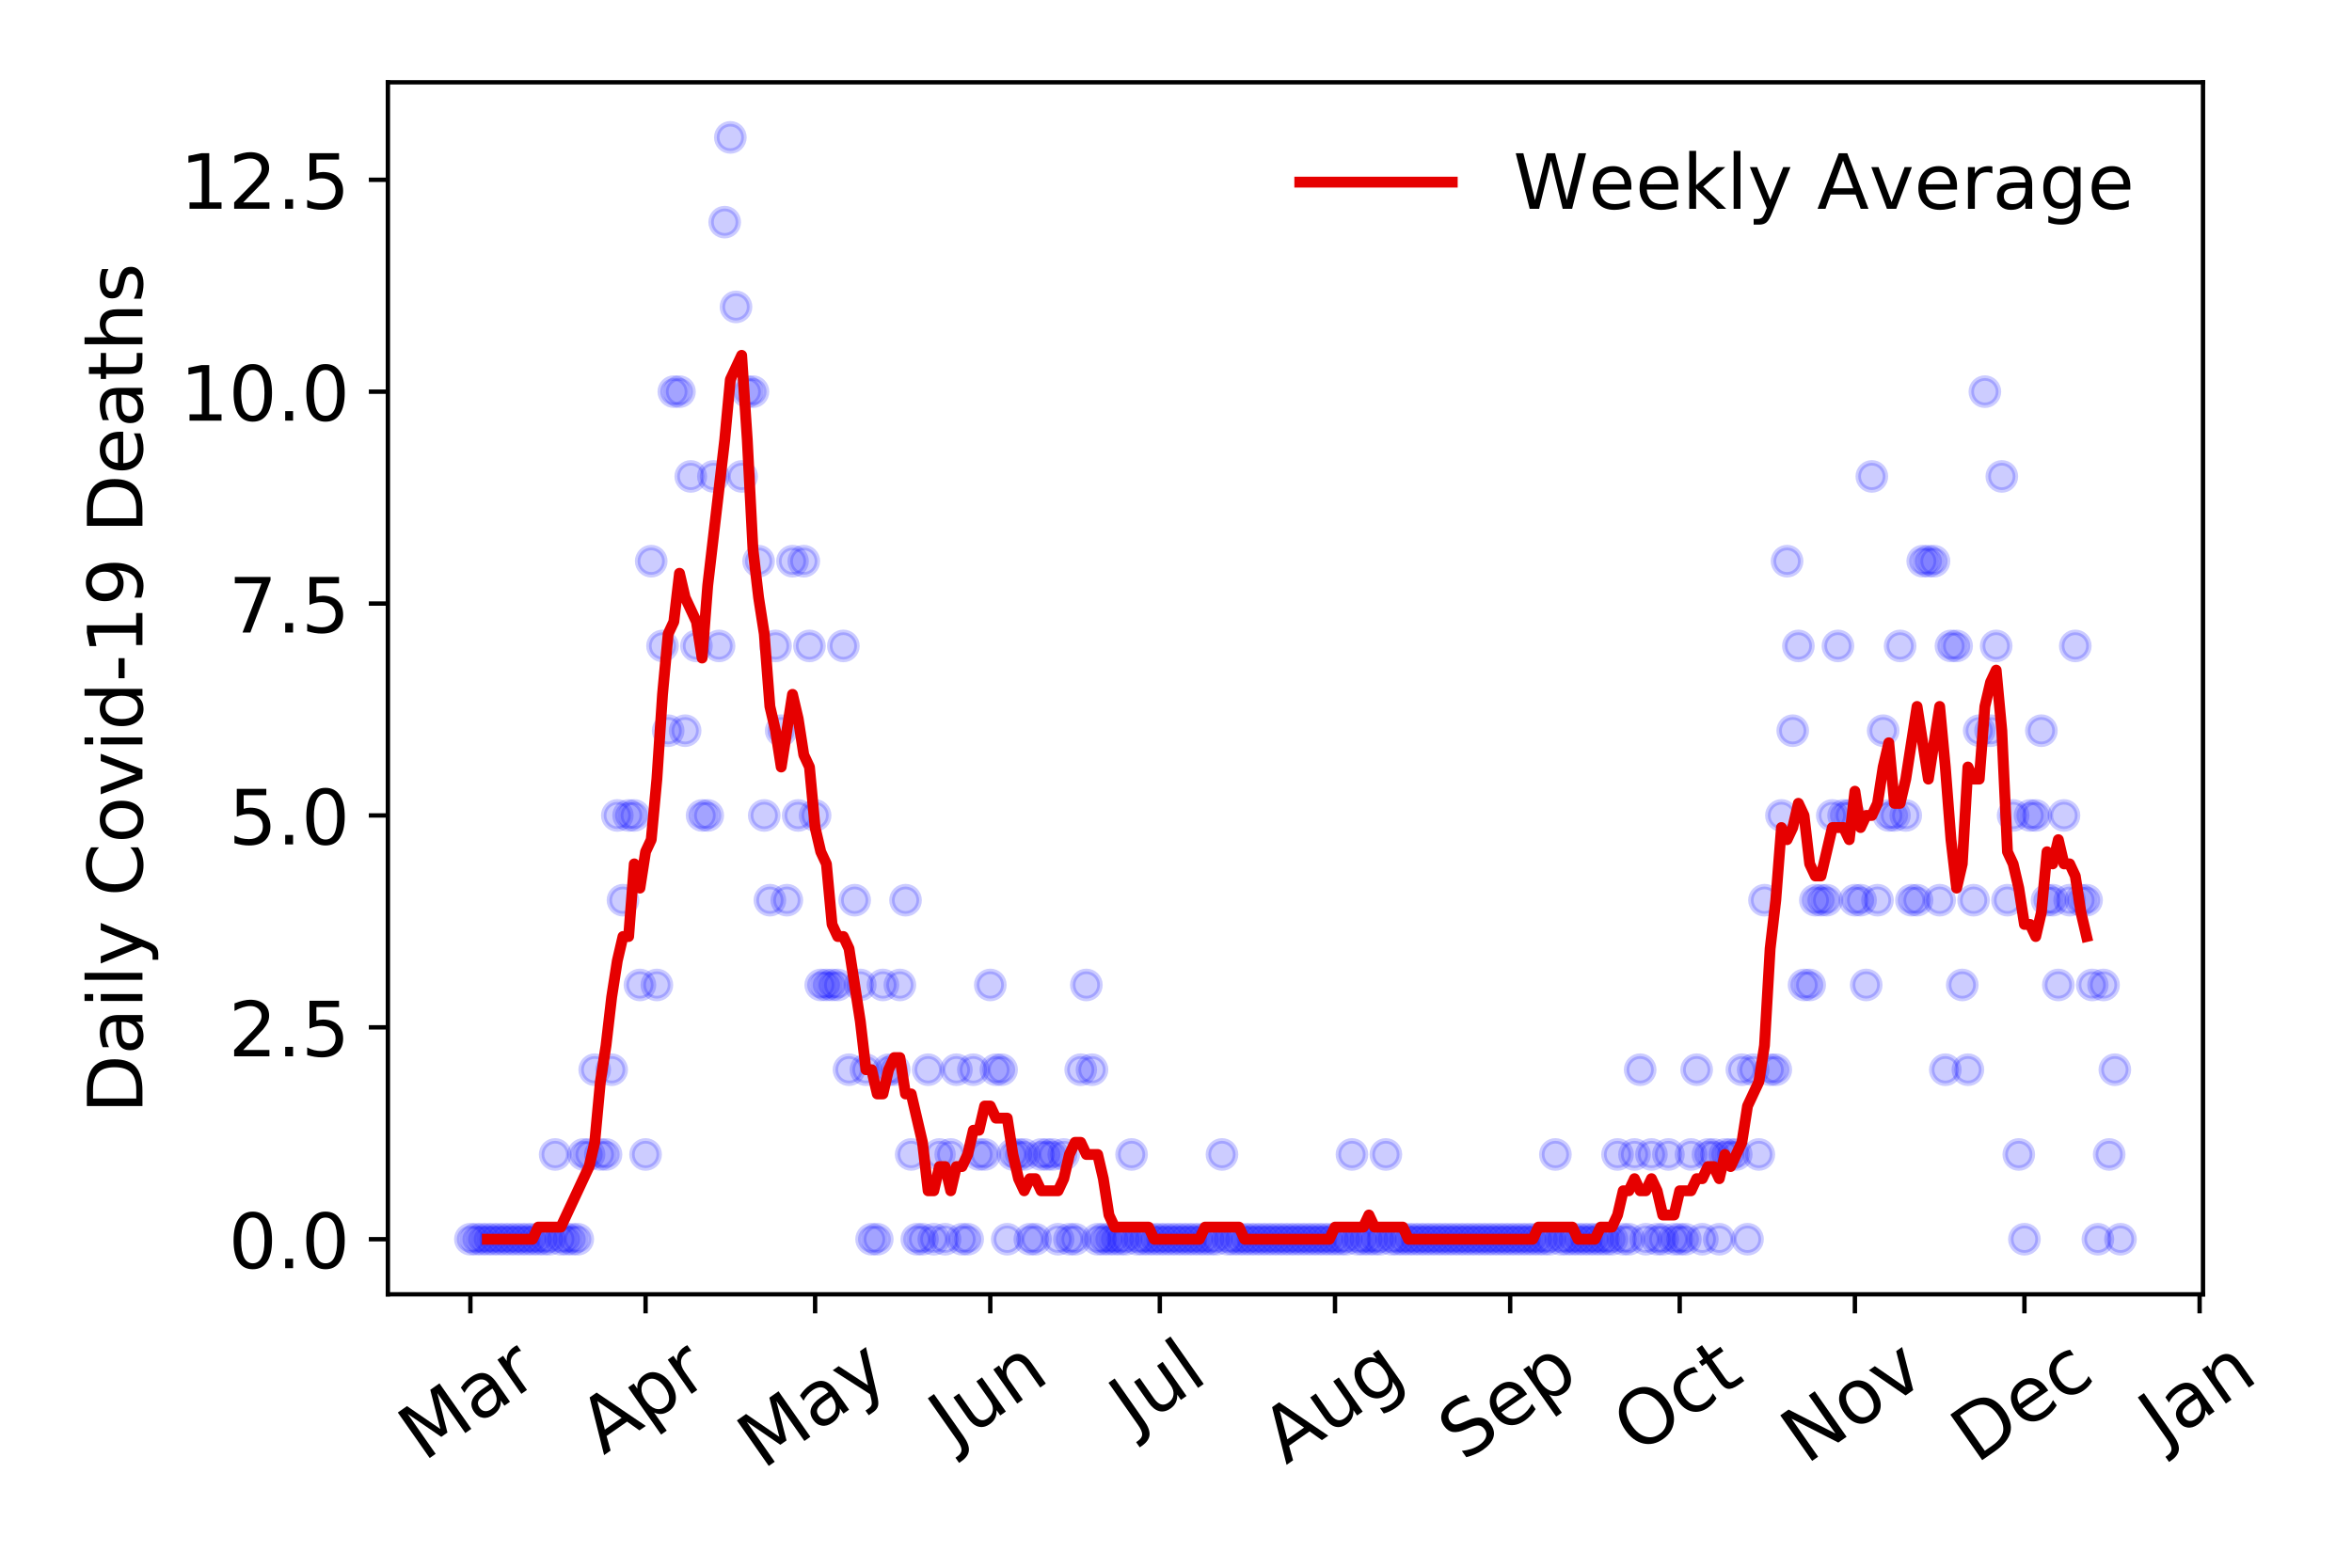 <?xml version="1.0" encoding="utf-8" standalone="no"?>
<!DOCTYPE svg PUBLIC "-//W3C//DTD SVG 1.1//EN"
  "http://www.w3.org/Graphics/SVG/1.1/DTD/svg11.dtd">
<!-- Created with matplotlib (https://matplotlib.org/) -->
<svg height="288pt" version="1.1" viewBox="0 0 432 288" width="432pt" xmlns="http://www.w3.org/2000/svg" xmlns:xlink="http://www.w3.org/1999/xlink">
 <defs>
  <style type="text/css">
*{stroke-linecap:butt;stroke-linejoin:round;}
  </style>
 </defs>
 <g id="figure_1">
  <g id="patch_1">
   <path d="M 0 288 
L 432 288 
L 432 0 
L 0 0 
z
" style="fill:#ffffff;"/>
  </g>
  <g id="axes_1">
   <g id="patch_2">
    <path d="M 71.245 237.778 
L 404.633 237.778 
L 404.633 15.12 
L 71.245 15.12 
z
" style="fill:#ffffff;"/>
   </g>
   <g id="matplotlib.axis_1">
    <g id="xtick_1">
     <g id="line2d_1">
      <defs>
       <path d="M 0 0 
L 0 3.5 
" id="m613008cb00" style="stroke:#000000;stroke-width:0.8;"/>
      </defs>
      <g>
       <use style="stroke:#000000;stroke-width:0.8;" x="86.399" xlink:href="#m613008cb00" y="237.778"/>
      </g>
     </g>
     <g id="text_1">
      <!-- Mar -->
      <defs>
       <path d="M 9.812 72.906 
L 24.516 72.906 
L 43.109 23.297 
L 61.812 72.906 
L 76.516 72.906 
L 76.516 0 
L 66.891 0 
L 66.891 64.016 
L 48.094 14.016 
L 38.188 14.016 
L 19.391 64.016 
L 19.391 0 
L 9.812 0 
z
" id="DejaVuSans-77"/>
       <path d="M 34.281 27.484 
Q 23.391 27.484 19.188 25 
Q 14.984 22.516 14.984 16.5 
Q 14.984 11.719 18.141 8.906 
Q 21.297 6.109 26.703 6.109 
Q 34.188 6.109 38.703 11.406 
Q 43.219 16.703 43.219 25.484 
L 43.219 27.484 
z
M 52.203 31.203 
L 52.203 0 
L 43.219 0 
L 43.219 8.297 
Q 40.141 3.328 35.547 0.953 
Q 30.953 -1.422 24.312 -1.422 
Q 15.922 -1.422 10.953 3.297 
Q 6 8.016 6 15.922 
Q 6 25.141 12.172 29.828 
Q 18.359 34.516 30.609 34.516 
L 43.219 34.516 
L 43.219 35.406 
Q 43.219 41.609 39.141 45 
Q 35.062 48.391 27.688 48.391 
Q 23 48.391 18.547 47.266 
Q 14.109 46.141 10.016 43.891 
L 10.016 52.203 
Q 14.938 54.109 19.578 55.047 
Q 24.219 56 28.609 56 
Q 40.484 56 46.344 49.844 
Q 52.203 43.703 52.203 31.203 
z
" id="DejaVuSans-97"/>
       <path d="M 41.109 46.297 
Q 39.594 47.172 37.812 47.578 
Q 36.031 48 33.891 48 
Q 26.266 48 22.188 43.047 
Q 18.109 38.094 18.109 28.812 
L 18.109 0 
L 9.078 0 
L 9.078 54.688 
L 18.109 54.688 
L 18.109 46.188 
Q 20.953 51.172 25.484 53.578 
Q 30.031 56 36.531 56 
Q 37.453 56 38.578 55.875 
Q 39.703 55.766 41.062 55.516 
z
" id="DejaVuSans-114"/>
      </defs>
      <g transform="translate(77.796 268.643)rotate(-35)scale(0.14 -0.14)">
       <use xlink:href="#DejaVuSans-77"/>
       <use x="86.279" xlink:href="#DejaVuSans-97"/>
       <use x="147.559" xlink:href="#DejaVuSans-114"/>
      </g>
     </g>
    </g>
    <g id="xtick_2">
     <g id="line2d_2">
      <g>
       <use style="stroke:#000000;stroke-width:0.8;" x="118.575" xlink:href="#m613008cb00" y="237.778"/>
      </g>
     </g>
     <g id="text_2">
      <!-- Apr -->
      <defs>
       <path d="M 34.188 63.188 
L 20.797 26.906 
L 47.609 26.906 
z
M 28.609 72.906 
L 39.797 72.906 
L 67.578 0 
L 57.328 0 
L 50.688 18.703 
L 17.828 18.703 
L 11.188 0 
L 0.781 0 
z
" id="DejaVuSans-65"/>
       <path d="M 18.109 8.203 
L 18.109 -20.797 
L 9.078 -20.797 
L 9.078 54.688 
L 18.109 54.688 
L 18.109 46.391 
Q 20.953 51.266 25.266 53.625 
Q 29.594 56 35.594 56 
Q 45.562 56 51.781 48.094 
Q 58.016 40.188 58.016 27.297 
Q 58.016 14.406 51.781 6.484 
Q 45.562 -1.422 35.594 -1.422 
Q 29.594 -1.422 25.266 0.953 
Q 20.953 3.328 18.109 8.203 
z
M 48.688 27.297 
Q 48.688 37.203 44.609 42.844 
Q 40.531 48.484 33.406 48.484 
Q 26.266 48.484 22.188 42.844 
Q 18.109 37.203 18.109 27.297 
Q 18.109 17.391 22.188 11.75 
Q 26.266 6.109 33.406 6.109 
Q 40.531 6.109 44.609 11.75 
Q 48.688 17.391 48.688 27.297 
z
" id="DejaVuSans-112"/>
      </defs>
      <g transform="translate(110.871 267.384)rotate(-35)scale(0.14 -0.14)">
       <use xlink:href="#DejaVuSans-65"/>
       <use x="68.408" xlink:href="#DejaVuSans-112"/>
       <use x="131.885" xlink:href="#DejaVuSans-114"/>
      </g>
     </g>
    </g>
    <g id="xtick_3">
     <g id="line2d_3">
      <g>
       <use style="stroke:#000000;stroke-width:0.8;" x="149.714" xlink:href="#m613008cb00" y="237.778"/>
      </g>
     </g>
     <g id="text_3">
      <!-- May -->
      <defs>
       <path d="M 32.172 -5.078 
Q 28.375 -14.844 24.75 -17.812 
Q 21.141 -20.797 15.094 -20.797 
L 7.906 -20.797 
L 7.906 -13.281 
L 13.188 -13.281 
Q 16.891 -13.281 18.938 -11.516 
Q 21 -9.766 23.484 -3.219 
L 25.094 0.875 
L 2.984 54.688 
L 12.5 54.688 
L 29.594 11.922 
L 46.688 54.688 
L 56.203 54.688 
z
" id="DejaVuSans-121"/>
      </defs>
      <g transform="translate(140.074 270.094)rotate(-35)scale(0.14 -0.14)">
       <use xlink:href="#DejaVuSans-77"/>
       <use x="86.279" xlink:href="#DejaVuSans-97"/>
       <use x="147.559" xlink:href="#DejaVuSans-121"/>
      </g>
     </g>
    </g>
    <g id="xtick_4">
     <g id="line2d_4">
      <g>
       <use style="stroke:#000000;stroke-width:0.8;" x="181.89" xlink:href="#m613008cb00" y="237.778"/>
      </g>
     </g>
     <g id="text_4">
      <!-- Jun -->
      <defs>
       <path d="M 9.812 72.906 
L 19.672 72.906 
L 19.672 5.078 
Q 19.672 -8.109 14.672 -14.062 
Q 9.672 -20.016 -1.422 -20.016 
L -5.172 -20.016 
L -5.172 -11.719 
L -2.094 -11.719 
Q 4.438 -11.719 7.125 -8.047 
Q 9.812 -4.391 9.812 5.078 
z
" id="DejaVuSans-74"/>
       <path d="M 8.5 21.578 
L 8.5 54.688 
L 17.484 54.688 
L 17.484 21.922 
Q 17.484 14.156 20.5 10.266 
Q 23.531 6.391 29.594 6.391 
Q 36.859 6.391 41.078 11.031 
Q 45.312 15.672 45.312 23.688 
L 45.312 54.688 
L 54.297 54.688 
L 54.297 0 
L 45.312 0 
L 45.312 8.406 
Q 42.047 3.422 37.719 1 
Q 33.406 -1.422 27.688 -1.422 
Q 18.266 -1.422 13.375 4.438 
Q 8.5 10.297 8.5 21.578 
z
M 31.109 56 
z
" id="DejaVuSans-117"/>
       <path d="M 54.891 33.016 
L 54.891 0 
L 45.906 0 
L 45.906 32.719 
Q 45.906 40.484 42.875 44.328 
Q 39.844 48.188 33.797 48.188 
Q 26.516 48.188 22.312 43.547 
Q 18.109 38.922 18.109 30.906 
L 18.109 0 
L 9.078 0 
L 9.078 54.688 
L 18.109 54.688 
L 18.109 46.188 
Q 21.344 51.125 25.703 53.562 
Q 30.078 56 35.797 56 
Q 45.219 56 50.047 50.172 
Q 54.891 44.344 54.891 33.016 
z
" id="DejaVuSans-110"/>
      </defs>
      <g transform="translate(175.146 266.039)rotate(-35)scale(0.14 -0.14)">
       <use xlink:href="#DejaVuSans-74"/>
       <use x="29.492" xlink:href="#DejaVuSans-117"/>
       <use x="92.871" xlink:href="#DejaVuSans-110"/>
      </g>
     </g>
    </g>
    <g id="xtick_5">
     <g id="line2d_5">
      <g>
       <use style="stroke:#000000;stroke-width:0.8;" x="213.028" xlink:href="#m613008cb00" y="237.778"/>
      </g>
     </g>
     <g id="text_5">
      <!-- Jul -->
      <defs>
       <path d="M 9.422 75.984 
L 18.406 75.984 
L 18.406 0 
L 9.422 0 
z
" id="DejaVuSans-108"/>
      </defs>
      <g transform="translate(208.326 263.181)rotate(-35)scale(0.14 -0.14)">
       <use xlink:href="#DejaVuSans-74"/>
       <use x="29.492" xlink:href="#DejaVuSans-117"/>
       <use x="92.871" xlink:href="#DejaVuSans-108"/>
      </g>
     </g>
    </g>
    <g id="xtick_6">
     <g id="line2d_6">
      <g>
       <use style="stroke:#000000;stroke-width:0.8;" x="245.205" xlink:href="#m613008cb00" y="237.778"/>
      </g>
     </g>
     <g id="text_6">
      <!-- Aug -->
      <defs>
       <path d="M 45.406 27.984 
Q 45.406 37.75 41.375 43.109 
Q 37.359 48.484 30.078 48.484 
Q 22.859 48.484 18.828 43.109 
Q 14.797 37.75 14.797 27.984 
Q 14.797 18.266 18.828 12.891 
Q 22.859 7.516 30.078 7.516 
Q 37.359 7.516 41.375 12.891 
Q 45.406 18.266 45.406 27.984 
z
M 54.391 6.781 
Q 54.391 -7.172 48.188 -13.984 
Q 42 -20.797 29.203 -20.797 
Q 24.469 -20.797 20.266 -20.094 
Q 16.062 -19.391 12.109 -17.922 
L 12.109 -9.188 
Q 16.062 -11.328 19.922 -12.344 
Q 23.781 -13.375 27.781 -13.375 
Q 36.625 -13.375 41.016 -8.766 
Q 45.406 -4.156 45.406 5.172 
L 45.406 9.625 
Q 42.625 4.781 38.281 2.391 
Q 33.938 0 27.875 0 
Q 17.828 0 11.672 7.656 
Q 5.516 15.328 5.516 27.984 
Q 5.516 40.672 11.672 48.328 
Q 17.828 56 27.875 56 
Q 33.938 56 38.281 53.609 
Q 42.625 51.219 45.406 46.391 
L 45.406 54.688 
L 54.391 54.688 
z
" id="DejaVuSans-103"/>
      </defs>
      <g transform="translate(236.224 269.172)rotate(-35)scale(0.14 -0.14)">
       <use xlink:href="#DejaVuSans-65"/>
       <use x="68.408" xlink:href="#DejaVuSans-117"/>
       <use x="131.787" xlink:href="#DejaVuSans-103"/>
      </g>
     </g>
    </g>
    <g id="xtick_7">
     <g id="line2d_7">
      <g>
       <use style="stroke:#000000;stroke-width:0.8;" x="277.381" xlink:href="#m613008cb00" y="237.778"/>
      </g>
     </g>
     <g id="text_7">
      <!-- Sep -->
      <defs>
       <path d="M 53.516 70.516 
L 53.516 60.891 
Q 47.906 63.578 42.922 64.891 
Q 37.938 66.219 33.297 66.219 
Q 25.25 66.219 20.875 63.094 
Q 16.5 59.969 16.5 54.203 
Q 16.5 49.359 19.406 46.891 
Q 22.312 44.438 30.422 42.922 
L 36.375 41.703 
Q 47.406 39.594 52.656 34.297 
Q 57.906 29 57.906 20.125 
Q 57.906 9.516 50.797 4.047 
Q 43.703 -1.422 29.984 -1.422 
Q 24.812 -1.422 18.969 -0.25 
Q 13.141 0.922 6.891 3.219 
L 6.891 13.375 
Q 12.891 10.016 18.656 8.297 
Q 24.422 6.594 29.984 6.594 
Q 38.422 6.594 43.016 9.906 
Q 47.609 13.234 47.609 19.391 
Q 47.609 24.75 44.312 27.781 
Q 41.016 30.812 33.5 32.328 
L 27.484 33.5 
Q 16.453 35.688 11.516 40.375 
Q 6.594 45.062 6.594 53.422 
Q 6.594 63.094 13.406 68.656 
Q 20.219 74.219 32.172 74.219 
Q 37.312 74.219 42.625 73.281 
Q 47.953 72.359 53.516 70.516 
z
" id="DejaVuSans-83"/>
       <path d="M 56.203 29.594 
L 56.203 25.203 
L 14.891 25.203 
Q 15.484 15.922 20.484 11.062 
Q 25.484 6.203 34.422 6.203 
Q 39.594 6.203 44.453 7.469 
Q 49.312 8.734 54.109 11.281 
L 54.109 2.781 
Q 49.266 0.734 44.188 -0.344 
Q 39.109 -1.422 33.891 -1.422 
Q 20.797 -1.422 13.156 6.188 
Q 5.516 13.812 5.516 26.812 
Q 5.516 40.234 12.766 48.109 
Q 20.016 56 32.328 56 
Q 43.359 56 49.781 48.891 
Q 56.203 41.797 56.203 29.594 
z
M 47.219 32.234 
Q 47.125 39.594 43.094 43.984 
Q 39.062 48.391 32.422 48.391 
Q 24.906 48.391 20.391 44.141 
Q 15.875 39.891 15.188 32.172 
z
" id="DejaVuSans-101"/>
      </defs>
      <g transform="translate(268.788 268.629)rotate(-35)scale(0.14 -0.14)">
       <use xlink:href="#DejaVuSans-83"/>
       <use x="63.477" xlink:href="#DejaVuSans-101"/>
       <use x="125" xlink:href="#DejaVuSans-112"/>
      </g>
     </g>
    </g>
    <g id="xtick_8">
     <g id="line2d_8">
      <g>
       <use style="stroke:#000000;stroke-width:0.8;" x="308.519" xlink:href="#m613008cb00" y="237.778"/>
      </g>
     </g>
     <g id="text_8">
      <!-- Oct -->
      <defs>
       <path d="M 39.406 66.219 
Q 28.656 66.219 22.328 58.203 
Q 16.016 50.203 16.016 36.375 
Q 16.016 22.609 22.328 14.594 
Q 28.656 6.594 39.406 6.594 
Q 50.141 6.594 56.422 14.594 
Q 62.703 22.609 62.703 36.375 
Q 62.703 50.203 56.422 58.203 
Q 50.141 66.219 39.406 66.219 
z
M 39.406 74.219 
Q 54.734 74.219 63.906 63.938 
Q 73.094 53.656 73.094 36.375 
Q 73.094 19.141 63.906 8.859 
Q 54.734 -1.422 39.406 -1.422 
Q 24.031 -1.422 14.812 8.828 
Q 5.609 19.094 5.609 36.375 
Q 5.609 53.656 14.812 63.938 
Q 24.031 74.219 39.406 74.219 
z
" id="DejaVuSans-79"/>
       <path d="M 48.781 52.594 
L 48.781 44.188 
Q 44.969 46.297 41.141 47.344 
Q 37.312 48.391 33.406 48.391 
Q 24.656 48.391 19.812 42.844 
Q 14.984 37.312 14.984 27.297 
Q 14.984 17.281 19.812 11.734 
Q 24.656 6.203 33.406 6.203 
Q 37.312 6.203 41.141 7.25 
Q 44.969 8.297 48.781 10.406 
L 48.781 2.094 
Q 45.016 0.344 40.984 -0.531 
Q 36.969 -1.422 32.422 -1.422 
Q 20.062 -1.422 12.781 6.344 
Q 5.516 14.109 5.516 27.297 
Q 5.516 40.672 12.859 48.328 
Q 20.219 56 33.016 56 
Q 37.156 56 41.109 55.141 
Q 45.062 54.297 48.781 52.594 
z
" id="DejaVuSans-99"/>
       <path d="M 18.312 70.219 
L 18.312 54.688 
L 36.812 54.688 
L 36.812 47.703 
L 18.312 47.703 
L 18.312 18.016 
Q 18.312 11.328 20.141 9.422 
Q 21.969 7.516 27.594 7.516 
L 36.812 7.516 
L 36.812 0 
L 27.594 0 
Q 17.188 0 13.234 3.875 
Q 9.281 7.766 9.281 18.016 
L 9.281 47.703 
L 2.688 47.703 
L 2.688 54.688 
L 9.281 54.688 
L 9.281 70.219 
z
" id="DejaVuSans-116"/>
      </defs>
      <g transform="translate(300.821 267.377)rotate(-35)scale(0.14 -0.14)">
       <use xlink:href="#DejaVuSans-79"/>
       <use x="78.711" xlink:href="#DejaVuSans-99"/>
       <use x="133.691" xlink:href="#DejaVuSans-116"/>
      </g>
     </g>
    </g>
    <g id="xtick_9">
     <g id="line2d_9">
      <g>
       <use style="stroke:#000000;stroke-width:0.8;" x="340.696" xlink:href="#m613008cb00" y="237.778"/>
      </g>
     </g>
     <g id="text_9">
      <!-- Nov -->
      <defs>
       <path d="M 9.812 72.906 
L 23.094 72.906 
L 55.422 11.922 
L 55.422 72.906 
L 64.984 72.906 
L 64.984 0 
L 51.703 0 
L 19.391 60.984 
L 19.391 0 
L 9.812 0 
z
" id="DejaVuSans-78"/>
       <path d="M 30.609 48.391 
Q 23.391 48.391 19.188 42.75 
Q 14.984 37.109 14.984 27.297 
Q 14.984 17.484 19.156 11.844 
Q 23.344 6.203 30.609 6.203 
Q 37.797 6.203 41.984 11.859 
Q 46.188 17.531 46.188 27.297 
Q 46.188 37.016 41.984 42.703 
Q 37.797 48.391 30.609 48.391 
z
M 30.609 56 
Q 42.328 56 49.016 48.375 
Q 55.719 40.766 55.719 27.297 
Q 55.719 13.875 49.016 6.219 
Q 42.328 -1.422 30.609 -1.422 
Q 18.844 -1.422 12.172 6.219 
Q 5.516 13.875 5.516 27.297 
Q 5.516 40.766 12.172 48.375 
Q 18.844 56 30.609 56 
z
" id="DejaVuSans-111"/>
       <path d="M 2.984 54.688 
L 12.5 54.688 
L 29.594 8.797 
L 46.688 54.688 
L 56.203 54.688 
L 35.688 0 
L 23.484 0 
z
" id="DejaVuSans-118"/>
      </defs>
      <g transform="translate(331.719 269.166)rotate(-35)scale(0.14 -0.14)">
       <use xlink:href="#DejaVuSans-78"/>
       <use x="74.805" xlink:href="#DejaVuSans-111"/>
       <use x="135.986" xlink:href="#DejaVuSans-118"/>
      </g>
     </g>
    </g>
    <g id="xtick_10">
     <g id="line2d_10">
      <g>
       <use style="stroke:#000000;stroke-width:0.8;" x="371.834" xlink:href="#m613008cb00" y="237.778"/>
      </g>
     </g>
     <g id="text_10">
      <!-- Dec -->
      <defs>
       <path d="M 19.672 64.797 
L 19.672 8.109 
L 31.594 8.109 
Q 46.688 8.109 53.688 14.938 
Q 60.688 21.781 60.688 36.531 
Q 60.688 51.172 53.688 57.984 
Q 46.688 64.797 31.594 64.797 
z
M 9.812 72.906 
L 30.078 72.906 
Q 51.266 72.906 61.172 64.094 
Q 71.094 55.281 71.094 36.531 
Q 71.094 17.672 61.125 8.828 
Q 51.172 0 30.078 0 
L 9.812 0 
z
" id="DejaVuSans-68"/>
      </defs>
      <g transform="translate(362.954 269.032)rotate(-35)scale(0.14 -0.14)">
       <use xlink:href="#DejaVuSans-68"/>
       <use x="77.002" xlink:href="#DejaVuSans-101"/>
       <use x="138.525" xlink:href="#DejaVuSans-99"/>
      </g>
     </g>
    </g>
    <g id="xtick_11">
     <g id="line2d_11">
      <g>
       <use style="stroke:#000000;stroke-width:0.8;" x="404.011" xlink:href="#m613008cb00" y="237.778"/>
      </g>
     </g>
     <g id="text_11">
      <!-- Jan -->
      <g transform="translate(397.387 265.871)rotate(-35)scale(0.14 -0.14)">
       <use xlink:href="#DejaVuSans-74"/>
       <use x="29.492" xlink:href="#DejaVuSans-97"/>
       <use x="90.771" xlink:href="#DejaVuSans-110"/>
      </g>
     </g>
    </g>
   </g>
   <g id="matplotlib.axis_2">
    <g id="ytick_1">
     <g id="line2d_12">
      <defs>
       <path d="M 0 0 
L -3.5 0 
" id="m2d3db82689" style="stroke:#000000;stroke-width:0.8;"/>
      </defs>
      <g>
       <use style="stroke:#000000;stroke-width:0.8;" x="71.245" xlink:href="#m2d3db82689" y="227.657"/>
      </g>
     </g>
     <g id="text_12">
      <!-- 0.0 -->
      <defs>
       <path d="M 31.781 66.406 
Q 24.172 66.406 20.328 58.906 
Q 16.5 51.422 16.5 36.375 
Q 16.5 21.391 20.328 13.891 
Q 24.172 6.391 31.781 6.391 
Q 39.453 6.391 43.281 13.891 
Q 47.125 21.391 47.125 36.375 
Q 47.125 51.422 43.281 58.906 
Q 39.453 66.406 31.781 66.406 
z
M 31.781 74.219 
Q 44.047 74.219 50.516 64.516 
Q 56.984 54.828 56.984 36.375 
Q 56.984 17.969 50.516 8.266 
Q 44.047 -1.422 31.781 -1.422 
Q 19.531 -1.422 13.062 8.266 
Q 6.594 17.969 6.594 36.375 
Q 6.594 54.828 13.062 64.516 
Q 19.531 74.219 31.781 74.219 
z
" id="DejaVuSans-48"/>
       <path d="M 10.688 12.406 
L 21 12.406 
L 21 0 
L 10.688 0 
z
" id="DejaVuSans-46"/>
      </defs>
      <g transform="translate(41.981 232.976)scale(0.14 -0.14)">
       <use xlink:href="#DejaVuSans-48"/>
       <use x="63.623" xlink:href="#DejaVuSans-46"/>
       <use x="95.41" xlink:href="#DejaVuSans-48"/>
      </g>
     </g>
    </g>
    <g id="ytick_2">
     <g id="line2d_13">
      <g>
       <use style="stroke:#000000;stroke-width:0.8;" x="71.245" xlink:href="#m2d3db82689" y="188.731"/>
      </g>
     </g>
     <g id="text_13">
      <!-- 2.5 -->
      <defs>
       <path d="M 19.188 8.297 
L 53.609 8.297 
L 53.609 0 
L 7.328 0 
L 7.328 8.297 
Q 12.938 14.109 22.625 23.891 
Q 32.328 33.688 34.812 36.531 
Q 39.547 41.844 41.422 45.531 
Q 43.312 49.219 43.312 52.781 
Q 43.312 58.594 39.234 62.25 
Q 35.156 65.922 28.609 65.922 
Q 23.969 65.922 18.812 64.312 
Q 13.672 62.703 7.812 59.422 
L 7.812 69.391 
Q 13.766 71.781 18.938 73 
Q 24.125 74.219 28.422 74.219 
Q 39.75 74.219 46.484 68.547 
Q 53.219 62.891 53.219 53.422 
Q 53.219 48.922 51.531 44.891 
Q 49.859 40.875 45.406 35.406 
Q 44.188 33.984 37.641 27.219 
Q 31.109 20.453 19.188 8.297 
z
" id="DejaVuSans-50"/>
       <path d="M 10.797 72.906 
L 49.516 72.906 
L 49.516 64.594 
L 19.828 64.594 
L 19.828 46.734 
Q 21.969 47.469 24.109 47.828 
Q 26.266 48.188 28.422 48.188 
Q 40.625 48.188 47.75 41.5 
Q 54.891 34.812 54.891 23.391 
Q 54.891 11.625 47.562 5.094 
Q 40.234 -1.422 26.906 -1.422 
Q 22.312 -1.422 17.547 -0.641 
Q 12.797 0.141 7.719 1.703 
L 7.719 11.625 
Q 12.109 9.234 16.797 8.062 
Q 21.484 6.891 26.703 6.891 
Q 35.156 6.891 40.078 11.328 
Q 45.016 15.766 45.016 23.391 
Q 45.016 31 40.078 35.438 
Q 35.156 39.891 26.703 39.891 
Q 22.75 39.891 18.812 39.016 
Q 14.891 38.141 10.797 36.281 
z
" id="DejaVuSans-53"/>
      </defs>
      <g transform="translate(41.981 194.05)scale(0.14 -0.14)">
       <use xlink:href="#DejaVuSans-50"/>
       <use x="63.623" xlink:href="#DejaVuSans-46"/>
       <use x="95.41" xlink:href="#DejaVuSans-53"/>
      </g>
     </g>
    </g>
    <g id="ytick_3">
     <g id="line2d_14">
      <g>
       <use style="stroke:#000000;stroke-width:0.8;" x="71.245" xlink:href="#m2d3db82689" y="149.805"/>
      </g>
     </g>
     <g id="text_14">
      <!-- 5.0 -->
      <g transform="translate(41.981 155.124)scale(0.14 -0.14)">
       <use xlink:href="#DejaVuSans-53"/>
       <use x="63.623" xlink:href="#DejaVuSans-46"/>
       <use x="95.41" xlink:href="#DejaVuSans-48"/>
      </g>
     </g>
    </g>
    <g id="ytick_4">
     <g id="line2d_15">
      <g>
       <use style="stroke:#000000;stroke-width:0.8;" x="71.245" xlink:href="#m2d3db82689" y="110.879"/>
      </g>
     </g>
     <g id="text_15">
      <!-- 7.5 -->
      <defs>
       <path d="M 8.203 72.906 
L 55.078 72.906 
L 55.078 68.703 
L 28.609 0 
L 18.312 0 
L 43.219 64.594 
L 8.203 64.594 
z
" id="DejaVuSans-55"/>
      </defs>
      <g transform="translate(41.981 116.197)scale(0.14 -0.14)">
       <use xlink:href="#DejaVuSans-55"/>
       <use x="63.623" xlink:href="#DejaVuSans-46"/>
       <use x="95.41" xlink:href="#DejaVuSans-53"/>
      </g>
     </g>
    </g>
    <g id="ytick_5">
     <g id="line2d_16">
      <g>
       <use style="stroke:#000000;stroke-width:0.8;" x="71.245" xlink:href="#m2d3db82689" y="71.952"/>
      </g>
     </g>
     <g id="text_16">
      <!-- 10.0 -->
      <defs>
       <path d="M 12.406 8.297 
L 28.516 8.297 
L 28.516 63.922 
L 10.984 60.406 
L 10.984 69.391 
L 28.422 72.906 
L 38.281 72.906 
L 38.281 8.297 
L 54.391 8.297 
L 54.391 0 
L 12.406 0 
z
" id="DejaVuSans-49"/>
      </defs>
      <g transform="translate(33.073 77.271)scale(0.14 -0.14)">
       <use xlink:href="#DejaVuSans-49"/>
       <use x="63.623" xlink:href="#DejaVuSans-48"/>
       <use x="127.246" xlink:href="#DejaVuSans-46"/>
       <use x="159.033" xlink:href="#DejaVuSans-48"/>
      </g>
     </g>
    </g>
    <g id="ytick_6">
     <g id="line2d_17">
      <g>
       <use style="stroke:#000000;stroke-width:0.8;" x="71.245" xlink:href="#m2d3db82689" y="33.026"/>
      </g>
     </g>
     <g id="text_17">
      <!-- 12.5 -->
      <g transform="translate(33.073 38.345)scale(0.14 -0.14)">
       <use xlink:href="#DejaVuSans-49"/>
       <use x="63.623" xlink:href="#DejaVuSans-50"/>
       <use x="127.246" xlink:href="#DejaVuSans-46"/>
       <use x="159.033" xlink:href="#DejaVuSans-53"/>
      </g>
     </g>
    </g>
    <g id="text_18">
     <!-- Daily Covid-19 Deaths -->
     <defs>
      <path d="M 9.422 54.688 
L 18.406 54.688 
L 18.406 0 
L 9.422 0 
z
M 9.422 75.984 
L 18.406 75.984 
L 18.406 64.594 
L 9.422 64.594 
z
" id="DejaVuSans-105"/>
      <path id="DejaVuSans-32"/>
      <path d="M 64.406 67.281 
L 64.406 56.891 
Q 59.422 61.531 53.781 63.812 
Q 48.141 66.109 41.797 66.109 
Q 29.297 66.109 22.656 58.469 
Q 16.016 50.828 16.016 36.375 
Q 16.016 21.969 22.656 14.328 
Q 29.297 6.688 41.797 6.688 
Q 48.141 6.688 53.781 8.984 
Q 59.422 11.281 64.406 15.922 
L 64.406 5.609 
Q 59.234 2.094 53.438 0.328 
Q 47.656 -1.422 41.219 -1.422 
Q 24.656 -1.422 15.125 8.703 
Q 5.609 18.844 5.609 36.375 
Q 5.609 53.953 15.125 64.078 
Q 24.656 74.219 41.219 74.219 
Q 47.75 74.219 53.531 72.484 
Q 59.328 70.75 64.406 67.281 
z
" id="DejaVuSans-67"/>
      <path d="M 45.406 46.391 
L 45.406 75.984 
L 54.391 75.984 
L 54.391 0 
L 45.406 0 
L 45.406 8.203 
Q 42.578 3.328 38.25 0.953 
Q 33.938 -1.422 27.875 -1.422 
Q 17.969 -1.422 11.734 6.484 
Q 5.516 14.406 5.516 27.297 
Q 5.516 40.188 11.734 48.094 
Q 17.969 56 27.875 56 
Q 33.938 56 38.25 53.625 
Q 42.578 51.266 45.406 46.391 
z
M 14.797 27.297 
Q 14.797 17.391 18.875 11.75 
Q 22.953 6.109 30.078 6.109 
Q 37.203 6.109 41.297 11.75 
Q 45.406 17.391 45.406 27.297 
Q 45.406 37.203 41.297 42.844 
Q 37.203 48.484 30.078 48.484 
Q 22.953 48.484 18.875 42.844 
Q 14.797 37.203 14.797 27.297 
z
" id="DejaVuSans-100"/>
      <path d="M 4.891 31.391 
L 31.203 31.391 
L 31.203 23.391 
L 4.891 23.391 
z
" id="DejaVuSans-45"/>
      <path d="M 10.984 1.516 
L 10.984 10.5 
Q 14.703 8.734 18.5 7.812 
Q 22.312 6.891 25.984 6.891 
Q 35.75 6.891 40.891 13.453 
Q 46.047 20.016 46.781 33.406 
Q 43.953 29.203 39.594 26.953 
Q 35.25 24.703 29.984 24.703 
Q 19.047 24.703 12.672 31.312 
Q 6.297 37.938 6.297 49.422 
Q 6.297 60.641 12.938 67.422 
Q 19.578 74.219 30.609 74.219 
Q 43.266 74.219 49.922 64.516 
Q 56.594 54.828 56.594 36.375 
Q 56.594 19.141 48.406 8.859 
Q 40.234 -1.422 26.422 -1.422 
Q 22.703 -1.422 18.891 -0.688 
Q 15.094 0.047 10.984 1.516 
z
M 30.609 32.422 
Q 37.25 32.422 41.125 36.953 
Q 45.016 41.5 45.016 49.422 
Q 45.016 57.281 41.125 61.844 
Q 37.25 66.406 30.609 66.406 
Q 23.969 66.406 20.094 61.844 
Q 16.219 57.281 16.219 49.422 
Q 16.219 41.5 20.094 36.953 
Q 23.969 32.422 30.609 32.422 
z
" id="DejaVuSans-57"/>
      <path d="M 54.891 33.016 
L 54.891 0 
L 45.906 0 
L 45.906 32.719 
Q 45.906 40.484 42.875 44.328 
Q 39.844 48.188 33.797 48.188 
Q 26.516 48.188 22.312 43.547 
Q 18.109 38.922 18.109 30.906 
L 18.109 0 
L 9.078 0 
L 9.078 75.984 
L 18.109 75.984 
L 18.109 46.188 
Q 21.344 51.125 25.703 53.562 
Q 30.078 56 35.797 56 
Q 45.219 56 50.047 50.172 
Q 54.891 44.344 54.891 33.016 
z
" id="DejaVuSans-104"/>
      <path d="M 44.281 53.078 
L 44.281 44.578 
Q 40.484 46.531 36.375 47.5 
Q 32.281 48.484 27.875 48.484 
Q 21.188 48.484 17.844 46.438 
Q 14.5 44.391 14.5 40.281 
Q 14.5 37.156 16.891 35.375 
Q 19.281 33.594 26.516 31.984 
L 29.594 31.297 
Q 39.156 29.25 43.188 25.516 
Q 47.219 21.781 47.219 15.094 
Q 47.219 7.469 41.188 3.016 
Q 35.156 -1.422 24.609 -1.422 
Q 20.219 -1.422 15.453 -0.562 
Q 10.688 0.297 5.422 2 
L 5.422 11.281 
Q 10.406 8.688 15.234 7.391 
Q 20.062 6.109 24.812 6.109 
Q 31.156 6.109 34.562 8.281 
Q 37.984 10.453 37.984 14.406 
Q 37.984 18.062 35.516 20.016 
Q 33.062 21.969 24.703 23.781 
L 21.578 24.516 
Q 13.234 26.266 9.516 29.906 
Q 5.812 33.547 5.812 39.891 
Q 5.812 47.609 11.281 51.797 
Q 16.75 56 26.812 56 
Q 31.781 56 36.172 55.266 
Q 40.578 54.547 44.281 53.078 
z
" id="DejaVuSans-115"/>
     </defs>
     <g transform="translate(26.162 204.56)rotate(-90)scale(0.14 -0.14)">
      <use xlink:href="#DejaVuSans-68"/>
      <use x="77.002" xlink:href="#DejaVuSans-97"/>
      <use x="138.281" xlink:href="#DejaVuSans-105"/>
      <use x="166.064" xlink:href="#DejaVuSans-108"/>
      <use x="193.848" xlink:href="#DejaVuSans-121"/>
      <use x="253.027" xlink:href="#DejaVuSans-32"/>
      <use x="284.814" xlink:href="#DejaVuSans-67"/>
      <use x="354.639" xlink:href="#DejaVuSans-111"/>
      <use x="415.82" xlink:href="#DejaVuSans-118"/>
      <use x="475" xlink:href="#DejaVuSans-105"/>
      <use x="502.783" xlink:href="#DejaVuSans-100"/>
      <use x="566.26" xlink:href="#DejaVuSans-45"/>
      <use x="602.344" xlink:href="#DejaVuSans-49"/>
      <use x="665.967" xlink:href="#DejaVuSans-57"/>
      <use x="729.59" xlink:href="#DejaVuSans-32"/>
      <use x="761.377" xlink:href="#DejaVuSans-68"/>
      <use x="838.379" xlink:href="#DejaVuSans-101"/>
      <use x="899.902" xlink:href="#DejaVuSans-97"/>
      <use x="961.182" xlink:href="#DejaVuSans-116"/>
      <use x="1000.391" xlink:href="#DejaVuSans-104"/>
      <use x="1063.77" xlink:href="#DejaVuSans-115"/>
     </g>
    </g>
   </g>
   <g id="line2d_18">
    <defs>
     <path d="M 0 2.5 
C 0.663 2.5 1.299 2.237 1.768 1.768 
C 2.237 1.299 2.5 0.663 2.5 0 
C 2.5 -0.663 2.237 -1.299 1.768 -1.768 
C 1.299 -2.237 0.663 -2.5 0 -2.5 
C -0.663 -2.5 -1.299 -2.237 -1.768 -1.768 
C -2.237 -1.299 -2.5 -0.663 -2.5 0 
C -2.5 0.663 -2.237 1.299 -1.768 1.768 
C -1.299 2.237 -0.663 2.5 0 2.5 
z
" id="maab263c3f9" style="stroke:#0000ff;stroke-opacity:0.2;"/>
    </defs>
    <g clip-path="url(#p0a290ad166)">
     <use style="fill:#0000ff;fill-opacity:0.2;stroke:#0000ff;stroke-opacity:0.2;" x="86.399" xlink:href="#maab263c3f9" y="227.657"/>
     <use style="fill:#0000ff;fill-opacity:0.2;stroke:#0000ff;stroke-opacity:0.2;" x="87.437" xlink:href="#maab263c3f9" y="227.657"/>
     <use style="fill:#0000ff;fill-opacity:0.2;stroke:#0000ff;stroke-opacity:0.2;" x="88.475" xlink:href="#maab263c3f9" y="227.657"/>
     <use style="fill:#0000ff;fill-opacity:0.2;stroke:#0000ff;stroke-opacity:0.2;" x="89.513" xlink:href="#maab263c3f9" y="227.657"/>
     <use style="fill:#0000ff;fill-opacity:0.2;stroke:#0000ff;stroke-opacity:0.2;" x="90.551" xlink:href="#maab263c3f9" y="227.657"/>
     <use style="fill:#0000ff;fill-opacity:0.2;stroke:#0000ff;stroke-opacity:0.2;" x="91.589" xlink:href="#maab263c3f9" y="227.657"/>
     <use style="fill:#0000ff;fill-opacity:0.2;stroke:#0000ff;stroke-opacity:0.2;" x="92.627" xlink:href="#maab263c3f9" y="227.657"/>
     <use style="fill:#0000ff;fill-opacity:0.2;stroke:#0000ff;stroke-opacity:0.2;" x="93.665" xlink:href="#maab263c3f9" y="227.657"/>
     <use style="fill:#0000ff;fill-opacity:0.2;stroke:#0000ff;stroke-opacity:0.2;" x="94.703" xlink:href="#maab263c3f9" y="227.657"/>
     <use style="fill:#0000ff;fill-opacity:0.2;stroke:#0000ff;stroke-opacity:0.2;" x="95.741" xlink:href="#maab263c3f9" y="227.657"/>
     <use style="fill:#0000ff;fill-opacity:0.2;stroke:#0000ff;stroke-opacity:0.2;" x="96.778" xlink:href="#maab263c3f9" y="227.657"/>
     <use style="fill:#0000ff;fill-opacity:0.2;stroke:#0000ff;stroke-opacity:0.2;" x="97.816" xlink:href="#maab263c3f9" y="227.657"/>
     <use style="fill:#0000ff;fill-opacity:0.2;stroke:#0000ff;stroke-opacity:0.2;" x="98.854" xlink:href="#maab263c3f9" y="227.657"/>
     <use style="fill:#0000ff;fill-opacity:0.2;stroke:#0000ff;stroke-opacity:0.2;" x="99.892" xlink:href="#maab263c3f9" y="227.657"/>
     <use style="fill:#0000ff;fill-opacity:0.2;stroke:#0000ff;stroke-opacity:0.2;" x="100.93" xlink:href="#maab263c3f9" y="227.657"/>
     <use style="fill:#0000ff;fill-opacity:0.2;stroke:#0000ff;stroke-opacity:0.2;" x="101.968" xlink:href="#maab263c3f9" y="212.087"/>
     <use style="fill:#0000ff;fill-opacity:0.2;stroke:#0000ff;stroke-opacity:0.2;" x="103.006" xlink:href="#maab263c3f9" y="227.657"/>
     <use style="fill:#0000ff;fill-opacity:0.2;stroke:#0000ff;stroke-opacity:0.2;" x="104.044" xlink:href="#maab263c3f9" y="227.657"/>
     <use style="fill:#0000ff;fill-opacity:0.2;stroke:#0000ff;stroke-opacity:0.2;" x="105.082" xlink:href="#maab263c3f9" y="227.657"/>
     <use style="fill:#0000ff;fill-opacity:0.2;stroke:#0000ff;stroke-opacity:0.2;" x="106.12" xlink:href="#maab263c3f9" y="227.657"/>
     <use style="fill:#0000ff;fill-opacity:0.2;stroke:#0000ff;stroke-opacity:0.2;" x="107.158" xlink:href="#maab263c3f9" y="212.087"/>
     <use style="fill:#0000ff;fill-opacity:0.2;stroke:#0000ff;stroke-opacity:0.2;" x="108.196" xlink:href="#maab263c3f9" y="212.087"/>
     <use style="fill:#0000ff;fill-opacity:0.2;stroke:#0000ff;stroke-opacity:0.2;" x="109.234" xlink:href="#maab263c3f9" y="196.516"/>
     <use style="fill:#0000ff;fill-opacity:0.2;stroke:#0000ff;stroke-opacity:0.2;" x="110.272" xlink:href="#maab263c3f9" y="212.087"/>
     <use style="fill:#0000ff;fill-opacity:0.2;stroke:#0000ff;stroke-opacity:0.2;" x="111.31" xlink:href="#maab263c3f9" y="212.087"/>
     <use style="fill:#0000ff;fill-opacity:0.2;stroke:#0000ff;stroke-opacity:0.2;" x="112.348" xlink:href="#maab263c3f9" y="196.516"/>
     <use style="fill:#0000ff;fill-opacity:0.2;stroke:#0000ff;stroke-opacity:0.2;" x="113.386" xlink:href="#maab263c3f9" y="149.805"/>
     <use style="fill:#0000ff;fill-opacity:0.2;stroke:#0000ff;stroke-opacity:0.2;" x="114.424" xlink:href="#maab263c3f9" y="165.375"/>
     <use style="fill:#0000ff;fill-opacity:0.2;stroke:#0000ff;stroke-opacity:0.2;" x="115.462" xlink:href="#maab263c3f9" y="149.805"/>
     <use style="fill:#0000ff;fill-opacity:0.2;stroke:#0000ff;stroke-opacity:0.2;" x="116.499" xlink:href="#maab263c3f9" y="149.805"/>
     <use style="fill:#0000ff;fill-opacity:0.2;stroke:#0000ff;stroke-opacity:0.2;" x="117.537" xlink:href="#maab263c3f9" y="180.946"/>
     <use style="fill:#0000ff;fill-opacity:0.2;stroke:#0000ff;stroke-opacity:0.2;" x="118.575" xlink:href="#maab263c3f9" y="212.087"/>
     <use style="fill:#0000ff;fill-opacity:0.2;stroke:#0000ff;stroke-opacity:0.2;" x="119.613" xlink:href="#maab263c3f9" y="103.093"/>
     <use style="fill:#0000ff;fill-opacity:0.2;stroke:#0000ff;stroke-opacity:0.2;" x="120.651" xlink:href="#maab263c3f9" y="180.946"/>
     <use style="fill:#0000ff;fill-opacity:0.2;stroke:#0000ff;stroke-opacity:0.2;" x="121.689" xlink:href="#maab263c3f9" y="118.664"/>
     <use style="fill:#0000ff;fill-opacity:0.2;stroke:#0000ff;stroke-opacity:0.2;" x="122.727" xlink:href="#maab263c3f9" y="134.234"/>
     <use style="fill:#0000ff;fill-opacity:0.2;stroke:#0000ff;stroke-opacity:0.2;" x="123.765" xlink:href="#maab263c3f9" y="71.952"/>
     <use style="fill:#0000ff;fill-opacity:0.2;stroke:#0000ff;stroke-opacity:0.2;" x="124.803" xlink:href="#maab263c3f9" y="71.952"/>
     <use style="fill:#0000ff;fill-opacity:0.2;stroke:#0000ff;stroke-opacity:0.2;" x="125.841" xlink:href="#maab263c3f9" y="134.234"/>
     <use style="fill:#0000ff;fill-opacity:0.2;stroke:#0000ff;stroke-opacity:0.2;" x="126.879" xlink:href="#maab263c3f9" y="87.523"/>
     <use style="fill:#0000ff;fill-opacity:0.2;stroke:#0000ff;stroke-opacity:0.2;" x="127.917" xlink:href="#maab263c3f9" y="118.664"/>
     <use style="fill:#0000ff;fill-opacity:0.2;stroke:#0000ff;stroke-opacity:0.2;" x="128.955" xlink:href="#maab263c3f9" y="149.805"/>
     <use style="fill:#0000ff;fill-opacity:0.2;stroke:#0000ff;stroke-opacity:0.2;" x="129.993" xlink:href="#maab263c3f9" y="149.805"/>
     <use style="fill:#0000ff;fill-opacity:0.2;stroke:#0000ff;stroke-opacity:0.2;" x="131.031" xlink:href="#maab263c3f9" y="87.523"/>
     <use style="fill:#0000ff;fill-opacity:0.2;stroke:#0000ff;stroke-opacity:0.2;" x="132.069" xlink:href="#maab263c3f9" y="118.664"/>
     <use style="fill:#0000ff;fill-opacity:0.2;stroke:#0000ff;stroke-opacity:0.2;" x="133.107" xlink:href="#maab263c3f9" y="40.811"/>
     <use style="fill:#0000ff;fill-opacity:0.2;stroke:#0000ff;stroke-opacity:0.2;" x="134.145" xlink:href="#maab263c3f9" y="25.241"/>
     <use style="fill:#0000ff;fill-opacity:0.2;stroke:#0000ff;stroke-opacity:0.2;" x="135.182" xlink:href="#maab263c3f9" y="56.382"/>
     <use style="fill:#0000ff;fill-opacity:0.2;stroke:#0000ff;stroke-opacity:0.2;" x="136.22" xlink:href="#maab263c3f9" y="87.523"/>
     <use style="fill:#0000ff;fill-opacity:0.2;stroke:#0000ff;stroke-opacity:0.2;" x="137.258" xlink:href="#maab263c3f9" y="71.952"/>
     <use style="fill:#0000ff;fill-opacity:0.2;stroke:#0000ff;stroke-opacity:0.2;" x="138.296" xlink:href="#maab263c3f9" y="71.952"/>
     <use style="fill:#0000ff;fill-opacity:0.2;stroke:#0000ff;stroke-opacity:0.2;" x="139.334" xlink:href="#maab263c3f9" y="103.093"/>
     <use style="fill:#0000ff;fill-opacity:0.2;stroke:#0000ff;stroke-opacity:0.2;" x="140.372" xlink:href="#maab263c3f9" y="149.805"/>
     <use style="fill:#0000ff;fill-opacity:0.2;stroke:#0000ff;stroke-opacity:0.2;" x="141.41" xlink:href="#maab263c3f9" y="165.375"/>
     <use style="fill:#0000ff;fill-opacity:0.2;stroke:#0000ff;stroke-opacity:0.2;" x="142.448" xlink:href="#maab263c3f9" y="118.664"/>
     <use style="fill:#0000ff;fill-opacity:0.2;stroke:#0000ff;stroke-opacity:0.2;" x="143.486" xlink:href="#maab263c3f9" y="134.234"/>
     <use style="fill:#0000ff;fill-opacity:0.2;stroke:#0000ff;stroke-opacity:0.2;" x="144.524" xlink:href="#maab263c3f9" y="165.375"/>
     <use style="fill:#0000ff;fill-opacity:0.2;stroke:#0000ff;stroke-opacity:0.2;" x="145.562" xlink:href="#maab263c3f9" y="103.093"/>
     <use style="fill:#0000ff;fill-opacity:0.2;stroke:#0000ff;stroke-opacity:0.2;" x="146.6" xlink:href="#maab263c3f9" y="149.805"/>
     <use style="fill:#0000ff;fill-opacity:0.2;stroke:#0000ff;stroke-opacity:0.2;" x="147.638" xlink:href="#maab263c3f9" y="103.093"/>
     <use style="fill:#0000ff;fill-opacity:0.2;stroke:#0000ff;stroke-opacity:0.2;" x="148.676" xlink:href="#maab263c3f9" y="118.664"/>
     <use style="fill:#0000ff;fill-opacity:0.2;stroke:#0000ff;stroke-opacity:0.2;" x="149.714" xlink:href="#maab263c3f9" y="149.805"/>
     <use style="fill:#0000ff;fill-opacity:0.2;stroke:#0000ff;stroke-opacity:0.2;" x="150.752" xlink:href="#maab263c3f9" y="180.946"/>
     <use style="fill:#0000ff;fill-opacity:0.2;stroke:#0000ff;stroke-opacity:0.2;" x="151.79" xlink:href="#maab263c3f9" y="180.946"/>
     <use style="fill:#0000ff;fill-opacity:0.2;stroke:#0000ff;stroke-opacity:0.2;" x="152.828" xlink:href="#maab263c3f9" y="180.946"/>
     <use style="fill:#0000ff;fill-opacity:0.2;stroke:#0000ff;stroke-opacity:0.2;" x="153.866" xlink:href="#maab263c3f9" y="180.946"/>
     <use style="fill:#0000ff;fill-opacity:0.2;stroke:#0000ff;stroke-opacity:0.2;" x="154.903" xlink:href="#maab263c3f9" y="118.664"/>
     <use style="fill:#0000ff;fill-opacity:0.2;stroke:#0000ff;stroke-opacity:0.2;" x="155.941" xlink:href="#maab263c3f9" y="196.516"/>
     <use style="fill:#0000ff;fill-opacity:0.2;stroke:#0000ff;stroke-opacity:0.2;" x="156.979" xlink:href="#maab263c3f9" y="165.375"/>
     <use style="fill:#0000ff;fill-opacity:0.2;stroke:#0000ff;stroke-opacity:0.2;" x="158.017" xlink:href="#maab263c3f9" y="180.946"/>
     <use style="fill:#0000ff;fill-opacity:0.2;stroke:#0000ff;stroke-opacity:0.2;" x="159.055" xlink:href="#maab263c3f9" y="196.516"/>
     <use style="fill:#0000ff;fill-opacity:0.2;stroke:#0000ff;stroke-opacity:0.2;" x="160.093" xlink:href="#maab263c3f9" y="227.657"/>
     <use style="fill:#0000ff;fill-opacity:0.2;stroke:#0000ff;stroke-opacity:0.2;" x="161.131" xlink:href="#maab263c3f9" y="227.657"/>
     <use style="fill:#0000ff;fill-opacity:0.2;stroke:#0000ff;stroke-opacity:0.2;" x="162.169" xlink:href="#maab263c3f9" y="180.946"/>
     <use style="fill:#0000ff;fill-opacity:0.2;stroke:#0000ff;stroke-opacity:0.2;" x="163.207" xlink:href="#maab263c3f9" y="196.516"/>
     <use style="fill:#0000ff;fill-opacity:0.2;stroke:#0000ff;stroke-opacity:0.2;" x="164.245" xlink:href="#maab263c3f9" y="196.516"/>
     <use style="fill:#0000ff;fill-opacity:0.2;stroke:#0000ff;stroke-opacity:0.2;" x="165.283" xlink:href="#maab263c3f9" y="180.946"/>
     <use style="fill:#0000ff;fill-opacity:0.2;stroke:#0000ff;stroke-opacity:0.2;" x="166.321" xlink:href="#maab263c3f9" y="165.375"/>
     <use style="fill:#0000ff;fill-opacity:0.2;stroke:#0000ff;stroke-opacity:0.2;" x="167.359" xlink:href="#maab263c3f9" y="212.087"/>
     <use style="fill:#0000ff;fill-opacity:0.2;stroke:#0000ff;stroke-opacity:0.2;" x="168.397" xlink:href="#maab263c3f9" y="227.657"/>
     <use style="fill:#0000ff;fill-opacity:0.2;stroke:#0000ff;stroke-opacity:0.2;" x="169.435" xlink:href="#maab263c3f9" y="227.657"/>
     <use style="fill:#0000ff;fill-opacity:0.2;stroke:#0000ff;stroke-opacity:0.2;" x="170.473" xlink:href="#maab263c3f9" y="196.516"/>
     <use style="fill:#0000ff;fill-opacity:0.2;stroke:#0000ff;stroke-opacity:0.2;" x="171.511" xlink:href="#maab263c3f9" y="227.657"/>
     <use style="fill:#0000ff;fill-opacity:0.2;stroke:#0000ff;stroke-opacity:0.2;" x="172.549" xlink:href="#maab263c3f9" y="212.087"/>
     <use style="fill:#0000ff;fill-opacity:0.2;stroke:#0000ff;stroke-opacity:0.2;" x="173.586" xlink:href="#maab263c3f9" y="227.657"/>
     <use style="fill:#0000ff;fill-opacity:0.2;stroke:#0000ff;stroke-opacity:0.2;" x="174.624" xlink:href="#maab263c3f9" y="212.087"/>
     <use style="fill:#0000ff;fill-opacity:0.2;stroke:#0000ff;stroke-opacity:0.2;" x="175.662" xlink:href="#maab263c3f9" y="196.516"/>
     <use style="fill:#0000ff;fill-opacity:0.2;stroke:#0000ff;stroke-opacity:0.2;" x="176.7" xlink:href="#maab263c3f9" y="227.657"/>
     <use style="fill:#0000ff;fill-opacity:0.2;stroke:#0000ff;stroke-opacity:0.2;" x="177.738" xlink:href="#maab263c3f9" y="227.657"/>
     <use style="fill:#0000ff;fill-opacity:0.2;stroke:#0000ff;stroke-opacity:0.2;" x="178.776" xlink:href="#maab263c3f9" y="196.516"/>
     <use style="fill:#0000ff;fill-opacity:0.2;stroke:#0000ff;stroke-opacity:0.2;" x="179.814" xlink:href="#maab263c3f9" y="212.087"/>
     <use style="fill:#0000ff;fill-opacity:0.2;stroke:#0000ff;stroke-opacity:0.2;" x="180.852" xlink:href="#maab263c3f9" y="212.087"/>
     <use style="fill:#0000ff;fill-opacity:0.2;stroke:#0000ff;stroke-opacity:0.2;" x="181.89" xlink:href="#maab263c3f9" y="180.946"/>
     <use style="fill:#0000ff;fill-opacity:0.2;stroke:#0000ff;stroke-opacity:0.2;" x="182.928" xlink:href="#maab263c3f9" y="196.516"/>
     <use style="fill:#0000ff;fill-opacity:0.2;stroke:#0000ff;stroke-opacity:0.2;" x="183.966" xlink:href="#maab263c3f9" y="196.516"/>
     <use style="fill:#0000ff;fill-opacity:0.2;stroke:#0000ff;stroke-opacity:0.2;" x="185.004" xlink:href="#maab263c3f9" y="227.657"/>
     <use style="fill:#0000ff;fill-opacity:0.2;stroke:#0000ff;stroke-opacity:0.2;" x="186.042" xlink:href="#maab263c3f9" y="212.087"/>
     <use style="fill:#0000ff;fill-opacity:0.2;stroke:#0000ff;stroke-opacity:0.2;" x="187.08" xlink:href="#maab263c3f9" y="212.087"/>
     <use style="fill:#0000ff;fill-opacity:0.2;stroke:#0000ff;stroke-opacity:0.2;" x="188.118" xlink:href="#maab263c3f9" y="212.087"/>
     <use style="fill:#0000ff;fill-opacity:0.2;stroke:#0000ff;stroke-opacity:0.2;" x="189.156" xlink:href="#maab263c3f9" y="227.657"/>
     <use style="fill:#0000ff;fill-opacity:0.2;stroke:#0000ff;stroke-opacity:0.2;" x="190.194" xlink:href="#maab263c3f9" y="227.657"/>
     <use style="fill:#0000ff;fill-opacity:0.2;stroke:#0000ff;stroke-opacity:0.2;" x="191.232" xlink:href="#maab263c3f9" y="212.087"/>
     <use style="fill:#0000ff;fill-opacity:0.2;stroke:#0000ff;stroke-opacity:0.2;" x="192.27" xlink:href="#maab263c3f9" y="212.087"/>
     <use style="fill:#0000ff;fill-opacity:0.2;stroke:#0000ff;stroke-opacity:0.2;" x="193.307" xlink:href="#maab263c3f9" y="212.087"/>
     <use style="fill:#0000ff;fill-opacity:0.2;stroke:#0000ff;stroke-opacity:0.2;" x="194.345" xlink:href="#maab263c3f9" y="227.657"/>
     <use style="fill:#0000ff;fill-opacity:0.2;stroke:#0000ff;stroke-opacity:0.2;" x="195.383" xlink:href="#maab263c3f9" y="212.087"/>
     <use style="fill:#0000ff;fill-opacity:0.2;stroke:#0000ff;stroke-opacity:0.2;" x="196.421" xlink:href="#maab263c3f9" y="227.657"/>
     <use style="fill:#0000ff;fill-opacity:0.2;stroke:#0000ff;stroke-opacity:0.2;" x="197.459" xlink:href="#maab263c3f9" y="227.657"/>
     <use style="fill:#0000ff;fill-opacity:0.2;stroke:#0000ff;stroke-opacity:0.2;" x="198.497" xlink:href="#maab263c3f9" y="196.516"/>
     <use style="fill:#0000ff;fill-opacity:0.2;stroke:#0000ff;stroke-opacity:0.2;" x="199.535" xlink:href="#maab263c3f9" y="180.946"/>
     <use style="fill:#0000ff;fill-opacity:0.2;stroke:#0000ff;stroke-opacity:0.2;" x="200.573" xlink:href="#maab263c3f9" y="196.516"/>
     <use style="fill:#0000ff;fill-opacity:0.2;stroke:#0000ff;stroke-opacity:0.2;" x="201.611" xlink:href="#maab263c3f9" y="227.657"/>
     <use style="fill:#0000ff;fill-opacity:0.2;stroke:#0000ff;stroke-opacity:0.2;" x="202.649" xlink:href="#maab263c3f9" y="227.657"/>
     <use style="fill:#0000ff;fill-opacity:0.2;stroke:#0000ff;stroke-opacity:0.2;" x="203.687" xlink:href="#maab263c3f9" y="227.657"/>
     <use style="fill:#0000ff;fill-opacity:0.2;stroke:#0000ff;stroke-opacity:0.2;" x="204.725" xlink:href="#maab263c3f9" y="227.657"/>
     <use style="fill:#0000ff;fill-opacity:0.2;stroke:#0000ff;stroke-opacity:0.2;" x="205.763" xlink:href="#maab263c3f9" y="227.657"/>
     <use style="fill:#0000ff;fill-opacity:0.2;stroke:#0000ff;stroke-opacity:0.2;" x="206.801" xlink:href="#maab263c3f9" y="227.657"/>
     <use style="fill:#0000ff;fill-opacity:0.2;stroke:#0000ff;stroke-opacity:0.2;" x="207.839" xlink:href="#maab263c3f9" y="212.087"/>
     <use style="fill:#0000ff;fill-opacity:0.2;stroke:#0000ff;stroke-opacity:0.2;" x="208.877" xlink:href="#maab263c3f9" y="227.657"/>
     <use style="fill:#0000ff;fill-opacity:0.2;stroke:#0000ff;stroke-opacity:0.2;" x="209.915" xlink:href="#maab263c3f9" y="227.657"/>
     <use style="fill:#0000ff;fill-opacity:0.2;stroke:#0000ff;stroke-opacity:0.2;" x="210.953" xlink:href="#maab263c3f9" y="227.657"/>
     <use style="fill:#0000ff;fill-opacity:0.2;stroke:#0000ff;stroke-opacity:0.2;" x="211.99" xlink:href="#maab263c3f9" y="227.657"/>
     <use style="fill:#0000ff;fill-opacity:0.2;stroke:#0000ff;stroke-opacity:0.2;" x="213.028" xlink:href="#maab263c3f9" y="227.657"/>
     <use style="fill:#0000ff;fill-opacity:0.2;stroke:#0000ff;stroke-opacity:0.2;" x="214.066" xlink:href="#maab263c3f9" y="227.657"/>
     <use style="fill:#0000ff;fill-opacity:0.2;stroke:#0000ff;stroke-opacity:0.2;" x="215.104" xlink:href="#maab263c3f9" y="227.657"/>
     <use style="fill:#0000ff;fill-opacity:0.2;stroke:#0000ff;stroke-opacity:0.2;" x="216.142" xlink:href="#maab263c3f9" y="227.657"/>
     <use style="fill:#0000ff;fill-opacity:0.2;stroke:#0000ff;stroke-opacity:0.2;" x="217.18" xlink:href="#maab263c3f9" y="227.657"/>
     <use style="fill:#0000ff;fill-opacity:0.2;stroke:#0000ff;stroke-opacity:0.2;" x="218.218" xlink:href="#maab263c3f9" y="227.657"/>
     <use style="fill:#0000ff;fill-opacity:0.2;stroke:#0000ff;stroke-opacity:0.2;" x="219.256" xlink:href="#maab263c3f9" y="227.657"/>
     <use style="fill:#0000ff;fill-opacity:0.2;stroke:#0000ff;stroke-opacity:0.2;" x="220.294" xlink:href="#maab263c3f9" y="227.657"/>
     <use style="fill:#0000ff;fill-opacity:0.2;stroke:#0000ff;stroke-opacity:0.2;" x="221.332" xlink:href="#maab263c3f9" y="227.657"/>
     <use style="fill:#0000ff;fill-opacity:0.2;stroke:#0000ff;stroke-opacity:0.2;" x="222.37" xlink:href="#maab263c3f9" y="227.657"/>
     <use style="fill:#0000ff;fill-opacity:0.2;stroke:#0000ff;stroke-opacity:0.2;" x="223.408" xlink:href="#maab263c3f9" y="227.657"/>
     <use style="fill:#0000ff;fill-opacity:0.2;stroke:#0000ff;stroke-opacity:0.2;" x="224.446" xlink:href="#maab263c3f9" y="212.087"/>
     <use style="fill:#0000ff;fill-opacity:0.2;stroke:#0000ff;stroke-opacity:0.2;" x="225.484" xlink:href="#maab263c3f9" y="227.657"/>
     <use style="fill:#0000ff;fill-opacity:0.2;stroke:#0000ff;stroke-opacity:0.2;" x="226.522" xlink:href="#maab263c3f9" y="227.657"/>
     <use style="fill:#0000ff;fill-opacity:0.2;stroke:#0000ff;stroke-opacity:0.2;" x="227.56" xlink:href="#maab263c3f9" y="227.657"/>
     <use style="fill:#0000ff;fill-opacity:0.2;stroke:#0000ff;stroke-opacity:0.2;" x="228.598" xlink:href="#maab263c3f9" y="227.657"/>
     <use style="fill:#0000ff;fill-opacity:0.2;stroke:#0000ff;stroke-opacity:0.2;" x="229.636" xlink:href="#maab263c3f9" y="227.657"/>
     <use style="fill:#0000ff;fill-opacity:0.2;stroke:#0000ff;stroke-opacity:0.2;" x="230.674" xlink:href="#maab263c3f9" y="227.657"/>
     <use style="fill:#0000ff;fill-opacity:0.2;stroke:#0000ff;stroke-opacity:0.2;" x="231.711" xlink:href="#maab263c3f9" y="227.657"/>
     <use style="fill:#0000ff;fill-opacity:0.2;stroke:#0000ff;stroke-opacity:0.2;" x="232.749" xlink:href="#maab263c3f9" y="227.657"/>
     <use style="fill:#0000ff;fill-opacity:0.2;stroke:#0000ff;stroke-opacity:0.2;" x="233.787" xlink:href="#maab263c3f9" y="227.657"/>
     <use style="fill:#0000ff;fill-opacity:0.2;stroke:#0000ff;stroke-opacity:0.2;" x="234.825" xlink:href="#maab263c3f9" y="227.657"/>
     <use style="fill:#0000ff;fill-opacity:0.2;stroke:#0000ff;stroke-opacity:0.2;" x="235.863" xlink:href="#maab263c3f9" y="227.657"/>
     <use style="fill:#0000ff;fill-opacity:0.2;stroke:#0000ff;stroke-opacity:0.2;" x="236.901" xlink:href="#maab263c3f9" y="227.657"/>
     <use style="fill:#0000ff;fill-opacity:0.2;stroke:#0000ff;stroke-opacity:0.2;" x="237.939" xlink:href="#maab263c3f9" y="227.657"/>
     <use style="fill:#0000ff;fill-opacity:0.2;stroke:#0000ff;stroke-opacity:0.2;" x="238.977" xlink:href="#maab263c3f9" y="227.657"/>
     <use style="fill:#0000ff;fill-opacity:0.2;stroke:#0000ff;stroke-opacity:0.2;" x="240.015" xlink:href="#maab263c3f9" y="227.657"/>
     <use style="fill:#0000ff;fill-opacity:0.2;stroke:#0000ff;stroke-opacity:0.2;" x="241.053" xlink:href="#maab263c3f9" y="227.657"/>
     <use style="fill:#0000ff;fill-opacity:0.2;stroke:#0000ff;stroke-opacity:0.2;" x="242.091" xlink:href="#maab263c3f9" y="227.657"/>
     <use style="fill:#0000ff;fill-opacity:0.2;stroke:#0000ff;stroke-opacity:0.2;" x="243.129" xlink:href="#maab263c3f9" y="227.657"/>
     <use style="fill:#0000ff;fill-opacity:0.2;stroke:#0000ff;stroke-opacity:0.2;" x="244.167" xlink:href="#maab263c3f9" y="227.657"/>
     <use style="fill:#0000ff;fill-opacity:0.2;stroke:#0000ff;stroke-opacity:0.2;" x="245.205" xlink:href="#maab263c3f9" y="227.657"/>
     <use style="fill:#0000ff;fill-opacity:0.2;stroke:#0000ff;stroke-opacity:0.2;" x="246.243" xlink:href="#maab263c3f9" y="227.657"/>
     <use style="fill:#0000ff;fill-opacity:0.2;stroke:#0000ff;stroke-opacity:0.2;" x="247.281" xlink:href="#maab263c3f9" y="227.657"/>
     <use style="fill:#0000ff;fill-opacity:0.2;stroke:#0000ff;stroke-opacity:0.2;" x="248.319" xlink:href="#maab263c3f9" y="212.087"/>
     <use style="fill:#0000ff;fill-opacity:0.2;stroke:#0000ff;stroke-opacity:0.2;" x="249.357" xlink:href="#maab263c3f9" y="227.657"/>
     <use style="fill:#0000ff;fill-opacity:0.2;stroke:#0000ff;stroke-opacity:0.2;" x="250.394" xlink:href="#maab263c3f9" y="227.657"/>
     <use style="fill:#0000ff;fill-opacity:0.2;stroke:#0000ff;stroke-opacity:0.2;" x="251.432" xlink:href="#maab263c3f9" y="227.657"/>
     <use style="fill:#0000ff;fill-opacity:0.2;stroke:#0000ff;stroke-opacity:0.2;" x="252.47" xlink:href="#maab263c3f9" y="227.657"/>
     <use style="fill:#0000ff;fill-opacity:0.2;stroke:#0000ff;stroke-opacity:0.2;" x="253.508" xlink:href="#maab263c3f9" y="227.657"/>
     <use style="fill:#0000ff;fill-opacity:0.2;stroke:#0000ff;stroke-opacity:0.2;" x="254.546" xlink:href="#maab263c3f9" y="212.087"/>
     <use style="fill:#0000ff;fill-opacity:0.2;stroke:#0000ff;stroke-opacity:0.2;" x="255.584" xlink:href="#maab263c3f9" y="227.657"/>
     <use style="fill:#0000ff;fill-opacity:0.2;stroke:#0000ff;stroke-opacity:0.2;" x="256.622" xlink:href="#maab263c3f9" y="227.657"/>
     <use style="fill:#0000ff;fill-opacity:0.2;stroke:#0000ff;stroke-opacity:0.2;" x="257.66" xlink:href="#maab263c3f9" y="227.657"/>
     <use style="fill:#0000ff;fill-opacity:0.2;stroke:#0000ff;stroke-opacity:0.2;" x="258.698" xlink:href="#maab263c3f9" y="227.657"/>
     <use style="fill:#0000ff;fill-opacity:0.2;stroke:#0000ff;stroke-opacity:0.2;" x="259.736" xlink:href="#maab263c3f9" y="227.657"/>
     <use style="fill:#0000ff;fill-opacity:0.2;stroke:#0000ff;stroke-opacity:0.2;" x="260.774" xlink:href="#maab263c3f9" y="227.657"/>
     <use style="fill:#0000ff;fill-opacity:0.2;stroke:#0000ff;stroke-opacity:0.2;" x="261.812" xlink:href="#maab263c3f9" y="227.657"/>
     <use style="fill:#0000ff;fill-opacity:0.2;stroke:#0000ff;stroke-opacity:0.2;" x="262.85" xlink:href="#maab263c3f9" y="227.657"/>
     <use style="fill:#0000ff;fill-opacity:0.2;stroke:#0000ff;stroke-opacity:0.2;" x="263.888" xlink:href="#maab263c3f9" y="227.657"/>
     <use style="fill:#0000ff;fill-opacity:0.2;stroke:#0000ff;stroke-opacity:0.2;" x="264.926" xlink:href="#maab263c3f9" y="227.657"/>
     <use style="fill:#0000ff;fill-opacity:0.2;stroke:#0000ff;stroke-opacity:0.2;" x="265.964" xlink:href="#maab263c3f9" y="227.657"/>
     <use style="fill:#0000ff;fill-opacity:0.2;stroke:#0000ff;stroke-opacity:0.2;" x="267.002" xlink:href="#maab263c3f9" y="227.657"/>
     <use style="fill:#0000ff;fill-opacity:0.2;stroke:#0000ff;stroke-opacity:0.2;" x="268.04" xlink:href="#maab263c3f9" y="227.657"/>
     <use style="fill:#0000ff;fill-opacity:0.2;stroke:#0000ff;stroke-opacity:0.2;" x="269.078" xlink:href="#maab263c3f9" y="227.657"/>
     <use style="fill:#0000ff;fill-opacity:0.2;stroke:#0000ff;stroke-opacity:0.2;" x="270.115" xlink:href="#maab263c3f9" y="227.657"/>
     <use style="fill:#0000ff;fill-opacity:0.2;stroke:#0000ff;stroke-opacity:0.2;" x="271.153" xlink:href="#maab263c3f9" y="227.657"/>
     <use style="fill:#0000ff;fill-opacity:0.2;stroke:#0000ff;stroke-opacity:0.2;" x="272.191" xlink:href="#maab263c3f9" y="227.657"/>
     <use style="fill:#0000ff;fill-opacity:0.2;stroke:#0000ff;stroke-opacity:0.2;" x="273.229" xlink:href="#maab263c3f9" y="227.657"/>
     <use style="fill:#0000ff;fill-opacity:0.2;stroke:#0000ff;stroke-opacity:0.2;" x="274.267" xlink:href="#maab263c3f9" y="227.657"/>
     <use style="fill:#0000ff;fill-opacity:0.2;stroke:#0000ff;stroke-opacity:0.2;" x="275.305" xlink:href="#maab263c3f9" y="227.657"/>
     <use style="fill:#0000ff;fill-opacity:0.2;stroke:#0000ff;stroke-opacity:0.2;" x="276.343" xlink:href="#maab263c3f9" y="227.657"/>
     <use style="fill:#0000ff;fill-opacity:0.2;stroke:#0000ff;stroke-opacity:0.2;" x="277.381" xlink:href="#maab263c3f9" y="227.657"/>
     <use style="fill:#0000ff;fill-opacity:0.2;stroke:#0000ff;stroke-opacity:0.2;" x="278.419" xlink:href="#maab263c3f9" y="227.657"/>
     <use style="fill:#0000ff;fill-opacity:0.2;stroke:#0000ff;stroke-opacity:0.2;" x="279.457" xlink:href="#maab263c3f9" y="227.657"/>
     <use style="fill:#0000ff;fill-opacity:0.2;stroke:#0000ff;stroke-opacity:0.2;" x="280.495" xlink:href="#maab263c3f9" y="227.657"/>
     <use style="fill:#0000ff;fill-opacity:0.2;stroke:#0000ff;stroke-opacity:0.2;" x="281.533" xlink:href="#maab263c3f9" y="227.657"/>
     <use style="fill:#0000ff;fill-opacity:0.2;stroke:#0000ff;stroke-opacity:0.2;" x="282.571" xlink:href="#maab263c3f9" y="227.657"/>
     <use style="fill:#0000ff;fill-opacity:0.2;stroke:#0000ff;stroke-opacity:0.2;" x="283.609" xlink:href="#maab263c3f9" y="227.657"/>
     <use style="fill:#0000ff;fill-opacity:0.2;stroke:#0000ff;stroke-opacity:0.2;" x="284.647" xlink:href="#maab263c3f9" y="227.657"/>
     <use style="fill:#0000ff;fill-opacity:0.2;stroke:#0000ff;stroke-opacity:0.2;" x="285.685" xlink:href="#maab263c3f9" y="212.087"/>
     <use style="fill:#0000ff;fill-opacity:0.2;stroke:#0000ff;stroke-opacity:0.2;" x="286.723" xlink:href="#maab263c3f9" y="227.657"/>
     <use style="fill:#0000ff;fill-opacity:0.2;stroke:#0000ff;stroke-opacity:0.2;" x="287.761" xlink:href="#maab263c3f9" y="227.657"/>
     <use style="fill:#0000ff;fill-opacity:0.2;stroke:#0000ff;stroke-opacity:0.2;" x="288.799" xlink:href="#maab263c3f9" y="227.657"/>
     <use style="fill:#0000ff;fill-opacity:0.2;stroke:#0000ff;stroke-opacity:0.2;" x="289.836" xlink:href="#maab263c3f9" y="227.657"/>
     <use style="fill:#0000ff;fill-opacity:0.2;stroke:#0000ff;stroke-opacity:0.2;" x="290.874" xlink:href="#maab263c3f9" y="227.657"/>
     <use style="fill:#0000ff;fill-opacity:0.2;stroke:#0000ff;stroke-opacity:0.2;" x="291.912" xlink:href="#maab263c3f9" y="227.657"/>
     <use style="fill:#0000ff;fill-opacity:0.2;stroke:#0000ff;stroke-opacity:0.2;" x="292.95" xlink:href="#maab263c3f9" y="227.657"/>
     <use style="fill:#0000ff;fill-opacity:0.2;stroke:#0000ff;stroke-opacity:0.2;" x="293.988" xlink:href="#maab263c3f9" y="227.657"/>
     <use style="fill:#0000ff;fill-opacity:0.2;stroke:#0000ff;stroke-opacity:0.2;" x="295.026" xlink:href="#maab263c3f9" y="227.657"/>
     <use style="fill:#0000ff;fill-opacity:0.2;stroke:#0000ff;stroke-opacity:0.2;" x="296.064" xlink:href="#maab263c3f9" y="227.657"/>
     <use style="fill:#0000ff;fill-opacity:0.2;stroke:#0000ff;stroke-opacity:0.2;" x="297.102" xlink:href="#maab263c3f9" y="212.087"/>
     <use style="fill:#0000ff;fill-opacity:0.2;stroke:#0000ff;stroke-opacity:0.2;" x="298.14" xlink:href="#maab263c3f9" y="227.657"/>
     <use style="fill:#0000ff;fill-opacity:0.2;stroke:#0000ff;stroke-opacity:0.2;" x="299.178" xlink:href="#maab263c3f9" y="227.657"/>
     <use style="fill:#0000ff;fill-opacity:0.2;stroke:#0000ff;stroke-opacity:0.2;" x="300.216" xlink:href="#maab263c3f9" y="212.087"/>
     <use style="fill:#0000ff;fill-opacity:0.2;stroke:#0000ff;stroke-opacity:0.2;" x="301.254" xlink:href="#maab263c3f9" y="196.516"/>
     <use style="fill:#0000ff;fill-opacity:0.2;stroke:#0000ff;stroke-opacity:0.2;" x="302.292" xlink:href="#maab263c3f9" y="227.657"/>
     <use style="fill:#0000ff;fill-opacity:0.2;stroke:#0000ff;stroke-opacity:0.2;" x="303.33" xlink:href="#maab263c3f9" y="212.087"/>
     <use style="fill:#0000ff;fill-opacity:0.2;stroke:#0000ff;stroke-opacity:0.2;" x="304.368" xlink:href="#maab263c3f9" y="227.657"/>
     <use style="fill:#0000ff;fill-opacity:0.2;stroke:#0000ff;stroke-opacity:0.2;" x="305.406" xlink:href="#maab263c3f9" y="227.657"/>
     <use style="fill:#0000ff;fill-opacity:0.2;stroke:#0000ff;stroke-opacity:0.2;" x="306.444" xlink:href="#maab263c3f9" y="212.087"/>
     <use style="fill:#0000ff;fill-opacity:0.2;stroke:#0000ff;stroke-opacity:0.2;" x="307.482" xlink:href="#maab263c3f9" y="227.657"/>
     <use style="fill:#0000ff;fill-opacity:0.2;stroke:#0000ff;stroke-opacity:0.2;" x="308.519" xlink:href="#maab263c3f9" y="227.657"/>
     <use style="fill:#0000ff;fill-opacity:0.2;stroke:#0000ff;stroke-opacity:0.2;" x="309.557" xlink:href="#maab263c3f9" y="227.657"/>
     <use style="fill:#0000ff;fill-opacity:0.2;stroke:#0000ff;stroke-opacity:0.2;" x="310.595" xlink:href="#maab263c3f9" y="212.087"/>
     <use style="fill:#0000ff;fill-opacity:0.2;stroke:#0000ff;stroke-opacity:0.2;" x="311.633" xlink:href="#maab263c3f9" y="196.516"/>
     <use style="fill:#0000ff;fill-opacity:0.2;stroke:#0000ff;stroke-opacity:0.2;" x="312.671" xlink:href="#maab263c3f9" y="227.657"/>
     <use style="fill:#0000ff;fill-opacity:0.2;stroke:#0000ff;stroke-opacity:0.2;" x="313.709" xlink:href="#maab263c3f9" y="212.087"/>
     <use style="fill:#0000ff;fill-opacity:0.2;stroke:#0000ff;stroke-opacity:0.2;" x="314.747" xlink:href="#maab263c3f9" y="212.087"/>
     <use style="fill:#0000ff;fill-opacity:0.2;stroke:#0000ff;stroke-opacity:0.2;" x="315.785" xlink:href="#maab263c3f9" y="227.657"/>
     <use style="fill:#0000ff;fill-opacity:0.2;stroke:#0000ff;stroke-opacity:0.2;" x="316.823" xlink:href="#maab263c3f9" y="212.087"/>
     <use style="fill:#0000ff;fill-opacity:0.2;stroke:#0000ff;stroke-opacity:0.2;" x="317.861" xlink:href="#maab263c3f9" y="212.087"/>
     <use style="fill:#0000ff;fill-opacity:0.2;stroke:#0000ff;stroke-opacity:0.2;" x="318.899" xlink:href="#maab263c3f9" y="212.087"/>
     <use style="fill:#0000ff;fill-opacity:0.2;stroke:#0000ff;stroke-opacity:0.2;" x="319.937" xlink:href="#maab263c3f9" y="196.516"/>
     <use style="fill:#0000ff;fill-opacity:0.2;stroke:#0000ff;stroke-opacity:0.2;" x="320.975" xlink:href="#maab263c3f9" y="227.657"/>
     <use style="fill:#0000ff;fill-opacity:0.2;stroke:#0000ff;stroke-opacity:0.2;" x="322.013" xlink:href="#maab263c3f9" y="196.516"/>
     <use style="fill:#0000ff;fill-opacity:0.2;stroke:#0000ff;stroke-opacity:0.2;" x="323.051" xlink:href="#maab263c3f9" y="212.087"/>
     <use style="fill:#0000ff;fill-opacity:0.2;stroke:#0000ff;stroke-opacity:0.2;" x="324.089" xlink:href="#maab263c3f9" y="165.375"/>
     <use style="fill:#0000ff;fill-opacity:0.2;stroke:#0000ff;stroke-opacity:0.2;" x="325.127" xlink:href="#maab263c3f9" y="196.516"/>
     <use style="fill:#0000ff;fill-opacity:0.2;stroke:#0000ff;stroke-opacity:0.2;" x="326.165" xlink:href="#maab263c3f9" y="196.516"/>
     <use style="fill:#0000ff;fill-opacity:0.2;stroke:#0000ff;stroke-opacity:0.2;" x="327.203" xlink:href="#maab263c3f9" y="149.805"/>
     <use style="fill:#0000ff;fill-opacity:0.2;stroke:#0000ff;stroke-opacity:0.2;" x="328.24" xlink:href="#maab263c3f9" y="103.093"/>
     <use style="fill:#0000ff;fill-opacity:0.2;stroke:#0000ff;stroke-opacity:0.2;" x="329.278" xlink:href="#maab263c3f9" y="134.234"/>
     <use style="fill:#0000ff;fill-opacity:0.2;stroke:#0000ff;stroke-opacity:0.2;" x="330.316" xlink:href="#maab263c3f9" y="118.664"/>
     <use style="fill:#0000ff;fill-opacity:0.2;stroke:#0000ff;stroke-opacity:0.2;" x="331.354" xlink:href="#maab263c3f9" y="180.946"/>
     <use style="fill:#0000ff;fill-opacity:0.2;stroke:#0000ff;stroke-opacity:0.2;" x="332.392" xlink:href="#maab263c3f9" y="180.946"/>
     <use style="fill:#0000ff;fill-opacity:0.2;stroke:#0000ff;stroke-opacity:0.2;" x="333.43" xlink:href="#maab263c3f9" y="165.375"/>
     <use style="fill:#0000ff;fill-opacity:0.2;stroke:#0000ff;stroke-opacity:0.2;" x="334.468" xlink:href="#maab263c3f9" y="165.375"/>
     <use style="fill:#0000ff;fill-opacity:0.2;stroke:#0000ff;stroke-opacity:0.2;" x="335.506" xlink:href="#maab263c3f9" y="165.375"/>
     <use style="fill:#0000ff;fill-opacity:0.2;stroke:#0000ff;stroke-opacity:0.2;" x="336.544" xlink:href="#maab263c3f9" y="149.805"/>
     <use style="fill:#0000ff;fill-opacity:0.2;stroke:#0000ff;stroke-opacity:0.2;" x="337.582" xlink:href="#maab263c3f9" y="118.664"/>
     <use style="fill:#0000ff;fill-opacity:0.2;stroke:#0000ff;stroke-opacity:0.2;" x="338.62" xlink:href="#maab263c3f9" y="149.805"/>
     <use style="fill:#0000ff;fill-opacity:0.2;stroke:#0000ff;stroke-opacity:0.2;" x="339.658" xlink:href="#maab263c3f9" y="149.805"/>
     <use style="fill:#0000ff;fill-opacity:0.2;stroke:#0000ff;stroke-opacity:0.2;" x="340.696" xlink:href="#maab263c3f9" y="165.375"/>
     <use style="fill:#0000ff;fill-opacity:0.2;stroke:#0000ff;stroke-opacity:0.2;" x="341.734" xlink:href="#maab263c3f9" y="165.375"/>
     <use style="fill:#0000ff;fill-opacity:0.2;stroke:#0000ff;stroke-opacity:0.2;" x="342.772" xlink:href="#maab263c3f9" y="180.946"/>
     <use style="fill:#0000ff;fill-opacity:0.2;stroke:#0000ff;stroke-opacity:0.2;" x="343.81" xlink:href="#maab263c3f9" y="87.523"/>
     <use style="fill:#0000ff;fill-opacity:0.2;stroke:#0000ff;stroke-opacity:0.2;" x="344.848" xlink:href="#maab263c3f9" y="165.375"/>
     <use style="fill:#0000ff;fill-opacity:0.2;stroke:#0000ff;stroke-opacity:0.2;" x="345.886" xlink:href="#maab263c3f9" y="134.234"/>
     <use style="fill:#0000ff;fill-opacity:0.2;stroke:#0000ff;stroke-opacity:0.2;" x="346.923" xlink:href="#maab263c3f9" y="149.805"/>
     <use style="fill:#0000ff;fill-opacity:0.2;stroke:#0000ff;stroke-opacity:0.2;" x="347.961" xlink:href="#maab263c3f9" y="149.805"/>
     <use style="fill:#0000ff;fill-opacity:0.2;stroke:#0000ff;stroke-opacity:0.2;" x="348.999" xlink:href="#maab263c3f9" y="118.664"/>
     <use style="fill:#0000ff;fill-opacity:0.2;stroke:#0000ff;stroke-opacity:0.2;" x="350.037" xlink:href="#maab263c3f9" y="149.805"/>
     <use style="fill:#0000ff;fill-opacity:0.2;stroke:#0000ff;stroke-opacity:0.2;" x="351.075" xlink:href="#maab263c3f9" y="165.375"/>
     <use style="fill:#0000ff;fill-opacity:0.2;stroke:#0000ff;stroke-opacity:0.2;" x="352.113" xlink:href="#maab263c3f9" y="165.375"/>
     <use style="fill:#0000ff;fill-opacity:0.2;stroke:#0000ff;stroke-opacity:0.2;" x="353.151" xlink:href="#maab263c3f9" y="103.093"/>
     <use style="fill:#0000ff;fill-opacity:0.2;stroke:#0000ff;stroke-opacity:0.2;" x="354.189" xlink:href="#maab263c3f9" y="103.093"/>
     <use style="fill:#0000ff;fill-opacity:0.2;stroke:#0000ff;stroke-opacity:0.2;" x="355.227" xlink:href="#maab263c3f9" y="103.093"/>
     <use style="fill:#0000ff;fill-opacity:0.2;stroke:#0000ff;stroke-opacity:0.2;" x="356.265" xlink:href="#maab263c3f9" y="165.375"/>
     <use style="fill:#0000ff;fill-opacity:0.2;stroke:#0000ff;stroke-opacity:0.2;" x="357.303" xlink:href="#maab263c3f9" y="196.516"/>
     <use style="fill:#0000ff;fill-opacity:0.2;stroke:#0000ff;stroke-opacity:0.2;" x="358.341" xlink:href="#maab263c3f9" y="118.664"/>
     <use style="fill:#0000ff;fill-opacity:0.2;stroke:#0000ff;stroke-opacity:0.2;" x="359.379" xlink:href="#maab263c3f9" y="118.664"/>
     <use style="fill:#0000ff;fill-opacity:0.2;stroke:#0000ff;stroke-opacity:0.2;" x="360.417" xlink:href="#maab263c3f9" y="180.946"/>
     <use style="fill:#0000ff;fill-opacity:0.2;stroke:#0000ff;stroke-opacity:0.2;" x="361.455" xlink:href="#maab263c3f9" y="196.516"/>
     <use style="fill:#0000ff;fill-opacity:0.2;stroke:#0000ff;stroke-opacity:0.2;" x="362.493" xlink:href="#maab263c3f9" y="165.375"/>
     <use style="fill:#0000ff;fill-opacity:0.2;stroke:#0000ff;stroke-opacity:0.2;" x="363.531" xlink:href="#maab263c3f9" y="134.234"/>
     <use style="fill:#0000ff;fill-opacity:0.2;stroke:#0000ff;stroke-opacity:0.2;" x="364.569" xlink:href="#maab263c3f9" y="71.952"/>
     <use style="fill:#0000ff;fill-opacity:0.2;stroke:#0000ff;stroke-opacity:0.2;" x="365.607" xlink:href="#maab263c3f9" y="134.234"/>
     <use style="fill:#0000ff;fill-opacity:0.2;stroke:#0000ff;stroke-opacity:0.2;" x="366.644" xlink:href="#maab263c3f9" y="118.664"/>
     <use style="fill:#0000ff;fill-opacity:0.2;stroke:#0000ff;stroke-opacity:0.2;" x="367.682" xlink:href="#maab263c3f9" y="87.523"/>
     <use style="fill:#0000ff;fill-opacity:0.2;stroke:#0000ff;stroke-opacity:0.2;" x="368.72" xlink:href="#maab263c3f9" y="165.375"/>
     <use style="fill:#0000ff;fill-opacity:0.2;stroke:#0000ff;stroke-opacity:0.2;" x="369.758" xlink:href="#maab263c3f9" y="149.805"/>
     <use style="fill:#0000ff;fill-opacity:0.2;stroke:#0000ff;stroke-opacity:0.2;" x="370.796" xlink:href="#maab263c3f9" y="212.087"/>
     <use style="fill:#0000ff;fill-opacity:0.2;stroke:#0000ff;stroke-opacity:0.2;" x="371.834" xlink:href="#maab263c3f9" y="227.657"/>
     <use style="fill:#0000ff;fill-opacity:0.2;stroke:#0000ff;stroke-opacity:0.2;" x="372.872" xlink:href="#maab263c3f9" y="149.805"/>
     <use style="fill:#0000ff;fill-opacity:0.2;stroke:#0000ff;stroke-opacity:0.2;" x="373.91" xlink:href="#maab263c3f9" y="149.805"/>
     <use style="fill:#0000ff;fill-opacity:0.2;stroke:#0000ff;stroke-opacity:0.2;" x="374.948" xlink:href="#maab263c3f9" y="134.234"/>
     <use style="fill:#0000ff;fill-opacity:0.2;stroke:#0000ff;stroke-opacity:0.2;" x="375.986" xlink:href="#maab263c3f9" y="165.375"/>
     <use style="fill:#0000ff;fill-opacity:0.2;stroke:#0000ff;stroke-opacity:0.2;" x="377.024" xlink:href="#maab263c3f9" y="165.375"/>
     <use style="fill:#0000ff;fill-opacity:0.2;stroke:#0000ff;stroke-opacity:0.2;" x="378.062" xlink:href="#maab263c3f9" y="180.946"/>
     <use style="fill:#0000ff;fill-opacity:0.2;stroke:#0000ff;stroke-opacity:0.2;" x="379.1" xlink:href="#maab263c3f9" y="149.805"/>
     <use style="fill:#0000ff;fill-opacity:0.2;stroke:#0000ff;stroke-opacity:0.2;" x="380.138" xlink:href="#maab263c3f9" y="165.375"/>
     <use style="fill:#0000ff;fill-opacity:0.2;stroke:#0000ff;stroke-opacity:0.2;" x="381.176" xlink:href="#maab263c3f9" y="118.664"/>
     <use style="fill:#0000ff;fill-opacity:0.2;stroke:#0000ff;stroke-opacity:0.2;" x="382.214" xlink:href="#maab263c3f9" y="165.375"/>
     <use style="fill:#0000ff;fill-opacity:0.2;stroke:#0000ff;stroke-opacity:0.2;" x="383.252" xlink:href="#maab263c3f9" y="165.375"/>
     <use style="fill:#0000ff;fill-opacity:0.2;stroke:#0000ff;stroke-opacity:0.2;" x="384.29" xlink:href="#maab263c3f9" y="180.946"/>
     <use style="fill:#0000ff;fill-opacity:0.2;stroke:#0000ff;stroke-opacity:0.2;" x="385.327" xlink:href="#maab263c3f9" y="227.657"/>
     <use style="fill:#0000ff;fill-opacity:0.2;stroke:#0000ff;stroke-opacity:0.2;" x="386.365" xlink:href="#maab263c3f9" y="180.946"/>
     <use style="fill:#0000ff;fill-opacity:0.2;stroke:#0000ff;stroke-opacity:0.2;" x="387.403" xlink:href="#maab263c3f9" y="212.087"/>
     <use style="fill:#0000ff;fill-opacity:0.2;stroke:#0000ff;stroke-opacity:0.2;" x="388.441" xlink:href="#maab263c3f9" y="196.516"/>
     <use style="fill:#0000ff;fill-opacity:0.2;stroke:#0000ff;stroke-opacity:0.2;" x="389.479" xlink:href="#maab263c3f9" y="227.657"/>
    </g>
   </g>
   <g id="line2d_19">
    <path clip-path="url(#p0a290ad166)" d="M 89.513 227.657 
L 97.816 227.657 
L 98.854 225.433 
L 103.006 225.433 
L 108.196 214.311 
L 109.234 209.862 
L 110.272 198.741 
L 111.31 192.068 
L 112.348 183.17 
L 113.386 176.497 
L 114.424 172.048 
L 115.462 172.048 
L 116.499 158.702 
L 117.537 163.151 
L 118.575 156.478 
L 119.613 154.254 
L 120.651 143.132 
L 121.689 127.561 
L 122.727 116.439 
L 123.765 114.215 
L 124.803 105.318 
L 125.841 109.766 
L 127.917 114.215 
L 128.955 120.888 
L 129.993 107.542 
L 133.107 80.85 
L 134.145 69.728 
L 136.22 65.279 
L 137.258 80.85 
L 138.296 100.869 
L 139.334 109.766 
L 140.372 116.439 
L 141.41 129.786 
L 142.448 134.234 
L 143.486 140.907 
L 145.562 127.561 
L 146.6 132.01 
L 147.638 138.683 
L 148.676 140.907 
L 149.714 152.029 
L 150.752 156.478 
L 151.79 158.702 
L 152.828 169.824 
L 153.866 172.048 
L 154.903 172.048 
L 155.941 174.273 
L 158.017 187.619 
L 159.055 196.516 
L 160.093 196.516 
L 161.131 200.965 
L 162.169 200.965 
L 163.207 196.516 
L 164.245 194.292 
L 165.283 194.292 
L 166.321 200.965 
L 167.359 200.965 
L 169.435 209.862 
L 170.473 218.76 
L 171.511 218.76 
L 172.549 214.311 
L 173.586 214.311 
L 174.624 218.76 
L 175.662 214.311 
L 176.7 214.311 
L 177.738 212.087 
L 178.776 207.638 
L 179.814 207.638 
L 180.852 203.189 
L 181.89 203.189 
L 182.928 205.414 
L 185.004 205.414 
L 186.042 212.087 
L 187.08 216.536 
L 188.118 218.76 
L 189.156 216.536 
L 190.194 216.536 
L 191.232 218.76 
L 194.345 218.76 
L 195.383 216.536 
L 196.421 212.087 
L 197.459 209.862 
L 198.497 209.862 
L 199.535 212.087 
L 201.611 212.087 
L 202.649 216.536 
L 203.687 223.209 
L 204.725 225.433 
L 210.953 225.433 
L 211.99 227.657 
L 220.294 227.657 
L 221.332 225.433 
L 227.56 225.433 
L 228.598 227.657 
L 244.167 227.657 
L 245.205 225.433 
L 250.394 225.433 
L 251.432 223.209 
L 252.47 225.433 
L 257.66 225.433 
L 258.698 227.657 
L 281.533 227.657 
L 282.571 225.433 
L 288.799 225.433 
L 289.836 227.657 
L 292.95 227.657 
L 293.988 225.433 
L 296.064 225.433 
L 297.102 223.209 
L 298.14 218.76 
L 299.178 218.76 
L 300.216 216.536 
L 301.254 218.76 
L 302.292 218.76 
L 303.33 216.536 
L 304.368 218.76 
L 305.406 223.209 
L 307.482 223.209 
L 308.519 218.76 
L 310.595 218.76 
L 311.633 216.536 
L 312.671 216.536 
L 313.709 214.311 
L 314.747 214.311 
L 315.785 216.536 
L 316.823 212.087 
L 317.861 214.311 
L 319.937 209.862 
L 320.975 203.189 
L 323.051 198.741 
L 324.089 192.068 
L 325.127 174.273 
L 326.165 165.375 
L 327.203 152.029 
L 328.24 154.254 
L 329.278 152.029 
L 330.316 147.58 
L 331.354 149.805 
L 332.392 158.702 
L 333.43 160.927 
L 334.468 160.927 
L 336.544 152.029 
L 338.62 152.029 
L 339.658 154.254 
L 340.696 145.356 
L 341.734 152.029 
L 342.772 149.805 
L 343.81 149.805 
L 344.848 147.58 
L 345.886 140.907 
L 346.923 136.459 
L 347.961 147.58 
L 348.999 147.58 
L 350.037 143.132 
L 352.113 129.786 
L 354.189 143.132 
L 356.265 129.786 
L 357.303 140.907 
L 358.341 154.254 
L 359.379 163.151 
L 360.417 158.702 
L 361.455 140.907 
L 362.493 143.132 
L 363.531 143.132 
L 364.569 129.786 
L 365.607 125.337 
L 366.644 123.113 
L 367.682 134.234 
L 368.72 156.478 
L 369.758 158.702 
L 370.796 163.151 
L 371.834 169.824 
L 372.872 169.824 
L 373.91 172.048 
L 374.948 167.6 
L 375.986 156.478 
L 377.024 158.702 
L 378.062 154.254 
L 379.1 158.702 
L 380.138 158.702 
L 381.176 160.927 
L 382.214 167.6 
L 383.252 172.048 
L 383.252 172.048 
" style="fill:none;stroke:#e60000;stroke-linecap:square;stroke-width:2;"/>
   </g>
   <g id="patch_3">
    <path d="M 71.245 237.778 
L 71.245 15.12 
" style="fill:none;stroke:#000000;stroke-linecap:square;stroke-linejoin:miter;stroke-width:0.8;"/>
   </g>
   <g id="patch_4">
    <path d="M 404.633 237.778 
L 404.633 15.12 
" style="fill:none;stroke:#000000;stroke-linecap:square;stroke-linejoin:miter;stroke-width:0.8;"/>
   </g>
   <g id="patch_5">
    <path d="M 71.245 237.778 
L 404.633 237.778 
" style="fill:none;stroke:#000000;stroke-linecap:square;stroke-linejoin:miter;stroke-width:0.8;"/>
   </g>
   <g id="patch_6">
    <path d="M 71.245 15.12 
L 404.633 15.12 
" style="fill:none;stroke:#000000;stroke-linecap:square;stroke-linejoin:miter;stroke-width:0.8;"/>
   </g>
   <g id="legend_1">
    <g id="line2d_20">
     <path d="M 238.738 33.458 
L 266.738 33.458 
" style="fill:none;stroke:#e60000;stroke-linecap:square;stroke-width:2;"/>
    </g>
    <g id="line2d_21"/>
    <g id="text_19">
     <!-- Weekly Average -->
     <defs>
      <path d="M 3.328 72.906 
L 13.281 72.906 
L 28.609 11.281 
L 43.891 72.906 
L 54.984 72.906 
L 70.312 11.281 
L 85.594 72.906 
L 95.609 72.906 
L 77.297 0 
L 64.891 0 
L 49.516 63.281 
L 33.984 0 
L 21.578 0 
z
" id="DejaVuSans-87"/>
      <path d="M 9.078 75.984 
L 18.109 75.984 
L 18.109 31.109 
L 44.922 54.688 
L 56.391 54.688 
L 27.391 29.109 
L 57.625 0 
L 45.906 0 
L 18.109 26.703 
L 18.109 0 
L 9.078 0 
z
" id="DejaVuSans-107"/>
     </defs>
     <g transform="translate(277.938 38.358)scale(0.14 -0.14)">
      <use xlink:href="#DejaVuSans-87"/>
      <use x="98.799" xlink:href="#DejaVuSans-101"/>
      <use x="160.322" xlink:href="#DejaVuSans-101"/>
      <use x="221.846" xlink:href="#DejaVuSans-107"/>
      <use x="279.756" xlink:href="#DejaVuSans-108"/>
      <use x="307.539" xlink:href="#DejaVuSans-121"/>
      <use x="366.719" xlink:href="#DejaVuSans-32"/>
      <use x="398.506" xlink:href="#DejaVuSans-65"/>
      <use x="466.836" xlink:href="#DejaVuSans-118"/>
      <use x="526.016" xlink:href="#DejaVuSans-101"/>
      <use x="587.539" xlink:href="#DejaVuSans-114"/>
      <use x="628.652" xlink:href="#DejaVuSans-97"/>
      <use x="689.932" xlink:href="#DejaVuSans-103"/>
      <use x="753.408" xlink:href="#DejaVuSans-101"/>
     </g>
    </g>
   </g>
  </g>
 </g>
 <defs>
  <clipPath id="p0a290ad166">
   <rect height="222.658" width="333.388" x="71.245" y="15.12"/>
  </clipPath>
 </defs>
</svg>
